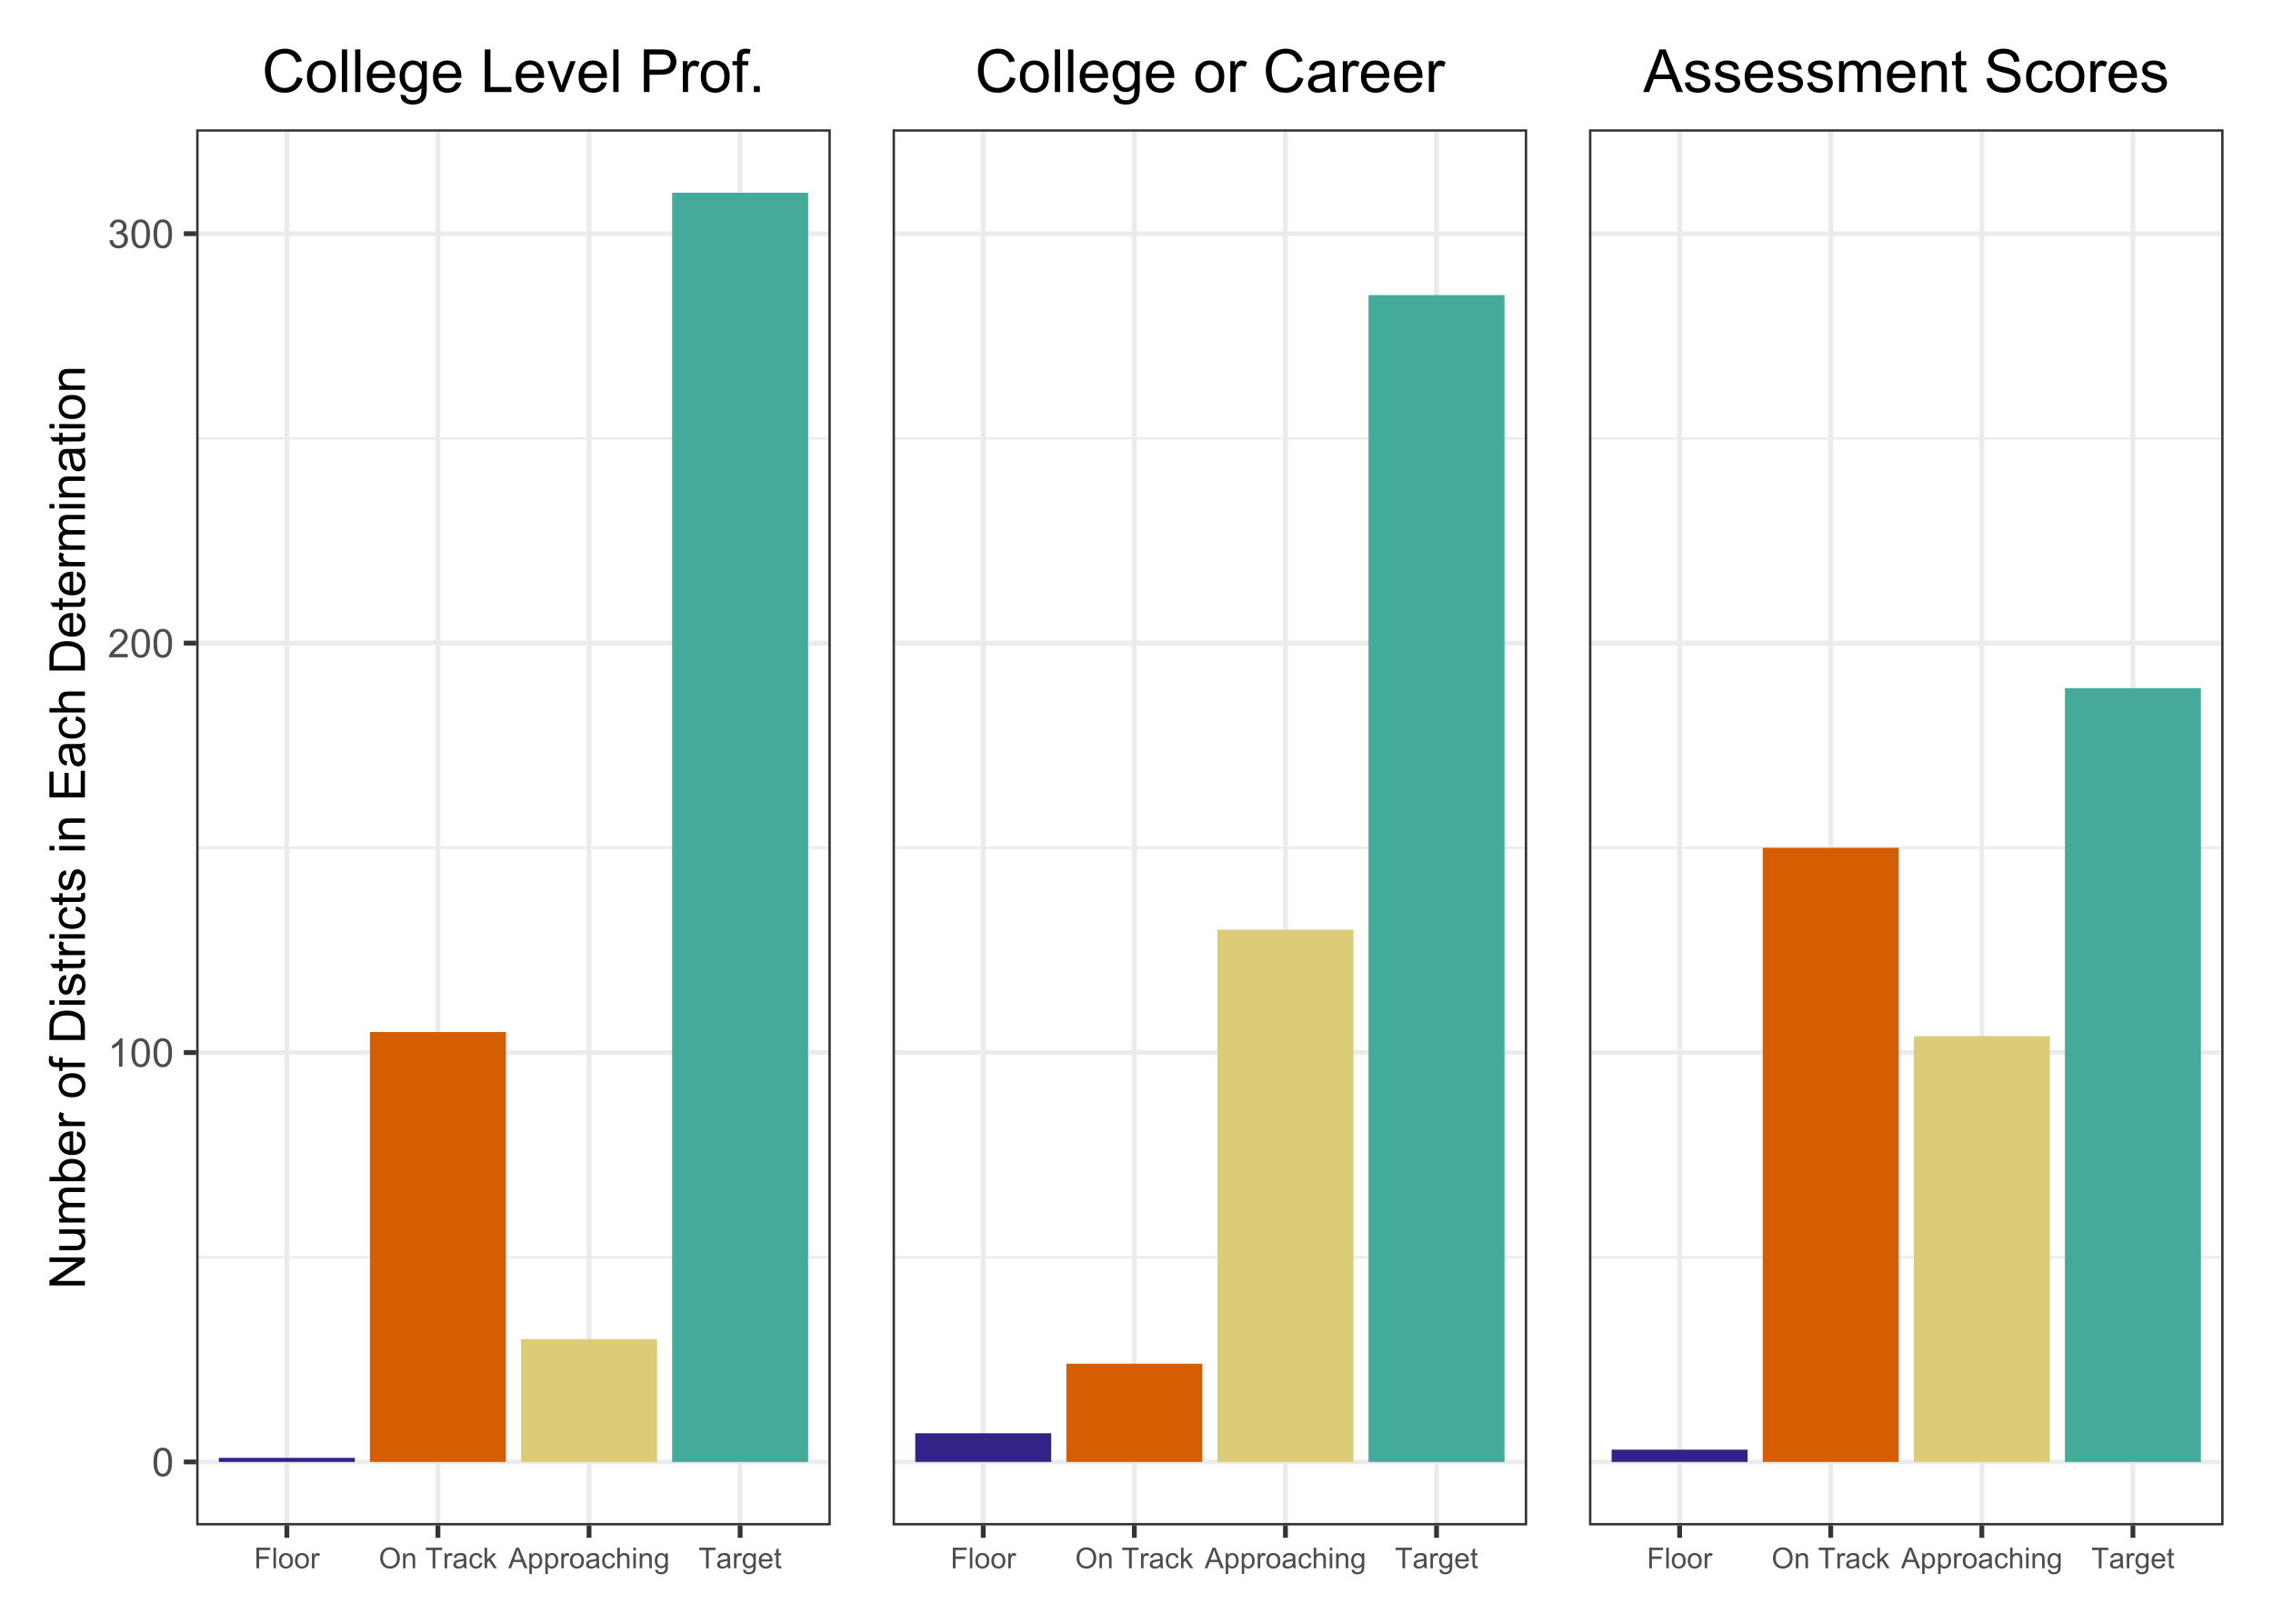 <?xml version="1.0" encoding="UTF-8"?>
<svg xmlns="http://www.w3.org/2000/svg" xmlns:xlink="http://www.w3.org/1999/xlink" width="504pt" height="360pt" viewBox="0 0 504 360" version="1.1">
<defs>
<g>
<symbol overflow="visible" id="glyph0-0">
<path style="stroke:none;" d="M 1.102 0 L 1.102 -5.5 L 5.5 -5.5 L 5.5 0 Z M 1.238 -0.137 L 5.363 -0.137 L 5.363 -5.363 L 1.238 -5.363 Z M 1.238 -0.137 "/>
</symbol>
<symbol overflow="visible" id="glyph0-1">
<path style="stroke:none;" d="M 0.367 -3.105 C 0.363 -3.848 0.438 -4.445 0.594 -4.902 C 0.742 -5.355 0.973 -5.707 1.277 -5.953 C 1.578 -6.199 1.957 -6.32 2.418 -6.324 C 2.754 -6.32 3.051 -6.254 3.309 -6.121 C 3.562 -5.984 3.773 -5.789 3.938 -5.531 C 4.102 -5.273 4.23 -4.961 4.328 -4.594 C 4.422 -4.227 4.469 -3.73 4.473 -3.105 C 4.469 -2.367 4.395 -1.77 4.242 -1.316 C 4.09 -0.859 3.863 -0.508 3.562 -0.262 C 3.258 -0.016 2.875 0.105 2.418 0.109 C 1.809 0.105 1.332 -0.109 0.988 -0.547 C 0.57 -1.066 0.363 -1.922 0.367 -3.105 Z M 1.16 -3.105 C 1.16 -2.07 1.281 -1.379 1.523 -1.039 C 1.766 -0.695 2.062 -0.527 2.418 -0.527 C 2.773 -0.527 3.074 -0.699 3.316 -1.043 C 3.559 -1.387 3.68 -2.074 3.68 -3.105 C 3.68 -4.145 3.559 -4.832 3.316 -5.172 C 3.074 -5.512 2.77 -5.684 2.41 -5.684 C 2.051 -5.684 1.77 -5.531 1.559 -5.234 C 1.293 -4.844 1.16 -4.137 1.16 -3.105 Z M 1.16 -3.105 "/>
</symbol>
<symbol overflow="visible" id="glyph0-2">
<path style="stroke:none;" d="M 3.277 0 L 2.504 0 L 2.504 -4.93 C 2.316 -4.75 2.074 -4.574 1.773 -4.395 C 1.469 -4.215 1.195 -4.082 0.957 -3.996 L 0.957 -4.742 C 1.387 -4.941 1.766 -5.188 2.09 -5.48 C 2.414 -5.77 2.645 -6.051 2.781 -6.324 L 3.277 -6.324 Z M 3.277 0 "/>
</symbol>
<symbol overflow="visible" id="glyph0-3">
<path style="stroke:none;" d="M 4.43 -0.742 L 4.43 0 L 0.266 0 C 0.258 -0.188 0.289 -0.367 0.355 -0.539 C 0.461 -0.82 0.629 -1.098 0.863 -1.375 C 1.094 -1.648 1.434 -1.965 1.879 -2.328 C 2.562 -2.887 3.023 -3.332 3.266 -3.664 C 3.5 -3.988 3.621 -4.301 3.625 -4.594 C 3.621 -4.898 3.512 -5.156 3.297 -5.367 C 3.074 -5.578 2.789 -5.684 2.441 -5.684 C 2.066 -5.684 1.77 -5.57 1.547 -5.348 C 1.32 -5.125 1.207 -4.816 1.207 -4.422 L 0.414 -4.504 C 0.465 -5.094 0.668 -5.543 1.027 -5.855 C 1.379 -6.164 1.855 -6.32 2.457 -6.324 C 3.059 -6.32 3.539 -6.152 3.891 -5.82 C 4.242 -5.484 4.418 -5.07 4.422 -4.578 C 4.418 -4.32 4.367 -4.074 4.266 -3.832 C 4.164 -3.59 3.992 -3.332 3.754 -3.062 C 3.512 -2.793 3.113 -2.426 2.562 -1.957 C 2.094 -1.566 1.797 -1.301 1.664 -1.16 C 1.531 -1.02 1.422 -0.879 1.34 -0.742 Z M 4.43 -0.742 "/>
</symbol>
<symbol overflow="visible" id="glyph0-4">
<path style="stroke:none;" d="M 0.371 -1.664 L 1.145 -1.766 C 1.23 -1.324 1.383 -1.008 1.598 -0.816 C 1.809 -0.621 2.066 -0.527 2.375 -0.527 C 2.734 -0.527 3.043 -0.652 3.297 -0.906 C 3.547 -1.156 3.672 -1.469 3.676 -1.844 C 3.672 -2.195 3.555 -2.488 3.324 -2.719 C 3.09 -2.949 2.797 -3.062 2.441 -3.066 C 2.293 -3.062 2.109 -3.035 1.895 -2.98 L 1.98 -3.66 C 2.031 -3.652 2.07 -3.648 2.105 -3.652 C 2.434 -3.648 2.73 -3.734 2.996 -3.91 C 3.254 -4.078 3.387 -4.344 3.391 -4.703 C 3.387 -4.984 3.289 -5.219 3.102 -5.406 C 2.906 -5.59 2.66 -5.684 2.359 -5.688 C 2.055 -5.684 1.805 -5.59 1.605 -5.402 C 1.402 -5.215 1.273 -4.93 1.219 -4.555 L 0.445 -4.691 C 0.539 -5.207 0.754 -5.609 1.09 -5.895 C 1.426 -6.18 1.844 -6.32 2.344 -6.324 C 2.688 -6.32 3.004 -6.246 3.293 -6.102 C 3.582 -5.953 3.801 -5.754 3.953 -5.5 C 4.105 -5.242 4.184 -4.973 4.184 -4.688 C 4.184 -4.414 4.109 -4.164 3.965 -3.945 C 3.816 -3.719 3.602 -3.543 3.316 -3.41 C 3.688 -3.324 3.977 -3.145 4.184 -2.875 C 4.391 -2.602 4.492 -2.262 4.496 -1.859 C 4.492 -1.305 4.293 -0.84 3.895 -0.461 C 3.492 -0.078 2.984 0.109 2.371 0.113 C 1.816 0.109 1.355 -0.051 0.992 -0.379 C 0.625 -0.707 0.418 -1.137 0.371 -1.664 Z M 0.371 -1.664 "/>
</symbol>
<symbol overflow="visible" id="glyph1-0">
<path style="stroke:none;" d="M 0.797 0 L 0.797 -3.988 L 3.988 -3.988 L 3.988 0 Z M 0.898 -0.102 L 3.887 -0.102 L 3.887 -3.887 L 0.898 -3.887 Z M 0.898 -0.102 "/>
</symbol>
<symbol overflow="visible" id="glyph1-1">
<path style="stroke:none;" d="M 0.523 0 L 0.523 -4.566 L 3.605 -4.566 L 3.605 -4.027 L 1.129 -4.027 L 1.129 -2.613 L 3.27 -2.613 L 3.27 -2.074 L 1.129 -2.074 L 1.129 0 Z M 0.523 0 "/>
</symbol>
<symbol overflow="visible" id="glyph1-2">
<path style="stroke:none;" d="M 0.406 0 L 0.406 -4.566 L 0.969 -4.566 L 0.969 0 Z M 0.406 0 "/>
</symbol>
<symbol overflow="visible" id="glyph1-3">
<path style="stroke:none;" d="M 0.211 -1.652 C 0.211 -2.266 0.379 -2.719 0.723 -3.016 C 1.004 -3.258 1.352 -3.379 1.762 -3.383 C 2.215 -3.379 2.586 -3.23 2.879 -2.934 C 3.164 -2.633 3.309 -2.223 3.312 -1.699 C 3.309 -1.273 3.246 -0.938 3.121 -0.695 C 2.992 -0.449 2.805 -0.262 2.562 -0.129 C 2.312 0.004 2.047 0.07 1.762 0.074 C 1.297 0.07 0.922 -0.074 0.641 -0.371 C 0.352 -0.664 0.211 -1.094 0.211 -1.652 Z M 0.789 -1.652 C 0.785 -1.23 0.879 -0.914 1.066 -0.703 C 1.25 -0.492 1.48 -0.387 1.762 -0.387 C 2.039 -0.387 2.27 -0.492 2.457 -0.703 C 2.637 -0.914 2.73 -1.234 2.734 -1.672 C 2.73 -2.078 2.637 -2.391 2.453 -2.602 C 2.266 -2.812 2.035 -2.918 1.762 -2.918 C 1.48 -2.918 1.25 -2.812 1.066 -2.602 C 0.879 -2.391 0.785 -2.074 0.789 -1.652 Z M 0.789 -1.652 "/>
</symbol>
<symbol overflow="visible" id="glyph1-4">
<path style="stroke:none;" d="M 0.414 0 L 0.414 -3.309 L 0.918 -3.309 L 0.918 -2.809 C 1.047 -3.039 1.164 -3.195 1.273 -3.27 C 1.379 -3.344 1.5 -3.379 1.637 -3.383 C 1.82 -3.379 2.012 -3.32 2.211 -3.203 L 2.02 -2.684 C 1.879 -2.762 1.742 -2.801 1.609 -2.805 C 1.48 -2.801 1.367 -2.762 1.273 -2.691 C 1.172 -2.613 1.105 -2.512 1.07 -2.387 C 1.004 -2.184 0.973 -1.965 0.977 -1.73 L 0.977 0 Z M 0.414 0 "/>
</symbol>
<symbol overflow="visible" id="glyph1-5">
<path style="stroke:none;" d="M 0.309 -2.223 C 0.305 -2.98 0.508 -3.574 0.918 -4.004 C 1.324 -4.43 1.852 -4.645 2.496 -4.648 C 2.918 -4.645 3.297 -4.543 3.637 -4.344 C 3.973 -4.141 4.23 -3.859 4.41 -3.5 C 4.586 -3.137 4.676 -2.73 4.676 -2.277 C 4.676 -1.812 4.582 -1.398 4.395 -1.031 C 4.207 -0.664 3.941 -0.387 3.598 -0.203 C 3.254 -0.016 2.883 0.074 2.492 0.078 C 2.059 0.074 1.676 -0.027 1.34 -0.234 C 1 -0.441 0.742 -0.723 0.57 -1.082 C 0.391 -1.438 0.305 -1.816 0.309 -2.223 Z M 0.93 -2.215 C 0.926 -1.664 1.074 -1.23 1.375 -0.914 C 1.668 -0.594 2.039 -0.434 2.488 -0.438 C 2.941 -0.434 3.316 -0.594 3.613 -0.918 C 3.906 -1.234 4.055 -1.688 4.055 -2.281 C 4.055 -2.648 3.988 -2.973 3.863 -3.254 C 3.734 -3.527 3.551 -3.742 3.312 -3.898 C 3.066 -4.047 2.797 -4.125 2.5 -4.129 C 2.066 -4.125 1.695 -3.977 1.391 -3.688 C 1.078 -3.391 0.926 -2.902 0.93 -2.215 Z M 0.93 -2.215 "/>
</symbol>
<symbol overflow="visible" id="glyph1-6">
<path style="stroke:none;" d="M 0.422 0 L 0.422 -3.309 L 0.926 -3.309 L 0.926 -2.84 C 1.168 -3.199 1.516 -3.379 1.977 -3.383 C 2.172 -3.379 2.355 -3.344 2.527 -3.273 C 2.691 -3.199 2.816 -3.105 2.902 -2.992 C 2.98 -2.875 3.039 -2.738 3.078 -2.578 C 3.094 -2.473 3.105 -2.289 3.109 -2.035 L 3.109 0 L 2.547 0 L 2.547 -2.012 C 2.543 -2.238 2.52 -2.41 2.48 -2.523 C 2.434 -2.637 2.359 -2.727 2.25 -2.797 C 2.141 -2.859 2.008 -2.895 1.859 -2.898 C 1.617 -2.895 1.41 -2.816 1.238 -2.668 C 1.062 -2.512 0.977 -2.227 0.98 -1.809 L 0.98 0 Z M 0.422 0 "/>
</symbol>
<symbol overflow="visible" id="glyph1-7">
<path style="stroke:none;" d=""/>
</symbol>
<symbol overflow="visible" id="glyph1-8">
<path style="stroke:none;" d="M 1.652 0 L 1.652 -4.027 L 0.148 -4.027 L 0.148 -4.566 L 3.77 -4.566 L 3.77 -4.027 L 2.258 -4.027 L 2.258 0 Z M 1.652 0 "/>
</symbol>
<symbol overflow="visible" id="glyph1-9">
<path style="stroke:none;" d="M 2.578 -0.406 C 2.371 -0.227 2.172 -0.105 1.98 -0.035 C 1.785 0.035 1.578 0.07 1.363 0.074 C 0.996 0.07 0.715 -0.016 0.523 -0.191 C 0.324 -0.367 0.227 -0.594 0.23 -0.871 C 0.227 -1.031 0.266 -1.18 0.34 -1.316 C 0.414 -1.445 0.508 -1.551 0.629 -1.637 C 0.746 -1.715 0.883 -1.777 1.035 -1.824 C 1.141 -1.848 1.305 -1.875 1.531 -1.906 C 1.98 -1.957 2.316 -2.023 2.531 -2.102 C 2.531 -2.176 2.531 -2.223 2.535 -2.246 C 2.531 -2.473 2.477 -2.637 2.375 -2.73 C 2.227 -2.855 2.016 -2.918 1.738 -2.918 C 1.473 -2.918 1.277 -2.871 1.152 -2.777 C 1.023 -2.684 0.93 -2.52 0.875 -2.289 L 0.328 -2.363 C 0.375 -2.594 0.457 -2.785 0.574 -2.93 C 0.688 -3.074 0.852 -3.184 1.066 -3.266 C 1.281 -3.34 1.531 -3.379 1.82 -3.383 C 2.098 -3.379 2.328 -3.348 2.508 -3.281 C 2.684 -3.215 2.812 -3.129 2.898 -3.031 C 2.98 -2.93 3.039 -2.805 3.07 -2.652 C 3.09 -2.555 3.098 -2.383 3.102 -2.133 L 3.102 -1.387 C 3.098 -0.863 3.109 -0.535 3.137 -0.398 C 3.156 -0.258 3.203 -0.125 3.277 0 L 2.691 0 C 2.629 -0.117 2.594 -0.25 2.578 -0.406 Z M 2.531 -1.66 C 2.328 -1.574 2.023 -1.504 1.617 -1.449 C 1.383 -1.41 1.219 -1.375 1.125 -1.336 C 1.031 -1.293 0.957 -1.23 0.906 -1.152 C 0.852 -1.07 0.824 -0.98 0.828 -0.887 C 0.824 -0.734 0.883 -0.609 0.996 -0.512 C 1.109 -0.41 1.273 -0.363 1.496 -0.363 C 1.707 -0.363 1.898 -0.41 2.07 -0.504 C 2.234 -0.598 2.359 -0.727 2.441 -0.895 C 2.5 -1.02 2.531 -1.207 2.531 -1.453 Z M 2.531 -1.66 "/>
</symbol>
<symbol overflow="visible" id="glyph1-10">
<path style="stroke:none;" d="M 2.578 -1.211 L 3.129 -1.141 C 3.066 -0.758 2.91 -0.461 2.668 -0.246 C 2.418 -0.035 2.113 0.07 1.754 0.074 C 1.297 0.07 0.934 -0.074 0.66 -0.367 C 0.383 -0.66 0.246 -1.086 0.25 -1.641 C 0.246 -1.996 0.305 -2.309 0.426 -2.578 C 0.543 -2.844 0.723 -3.043 0.969 -3.18 C 1.207 -3.312 1.473 -3.379 1.758 -3.383 C 2.117 -3.379 2.41 -3.289 2.637 -3.109 C 2.863 -2.926 3.008 -2.668 3.078 -2.336 L 2.531 -2.254 C 2.477 -2.473 2.383 -2.641 2.254 -2.754 C 2.121 -2.863 1.961 -2.918 1.777 -2.922 C 1.492 -2.918 1.266 -2.816 1.09 -2.617 C 0.91 -2.414 0.82 -2.094 0.824 -1.656 C 0.82 -1.211 0.906 -0.887 1.078 -0.688 C 1.25 -0.484 1.473 -0.387 1.746 -0.387 C 1.965 -0.387 2.148 -0.453 2.297 -0.59 C 2.445 -0.723 2.539 -0.93 2.578 -1.211 Z M 2.578 -1.211 "/>
</symbol>
<symbol overflow="visible" id="glyph1-11">
<path style="stroke:none;" d="M 0.422 0 L 0.422 -4.566 L 0.984 -4.566 L 0.984 -1.961 L 2.312 -3.309 L 3.039 -3.309 L 1.773 -2.082 L 3.164 0 L 2.473 0 L 1.379 -1.691 L 0.984 -1.312 L 0.984 0 Z M 0.422 0 "/>
</symbol>
<symbol overflow="visible" id="glyph1-12">
<path style="stroke:none;" d="M -0.008 0 L 1.746 -4.566 L 2.395 -4.566 L 4.266 0 L 3.578 0 L 3.043 -1.383 L 1.133 -1.383 L 0.633 0 Z M 1.309 -1.875 L 2.855 -1.875 L 2.379 -3.141 C 2.23 -3.523 2.121 -3.836 2.055 -4.086 C 1.996 -3.789 1.914 -3.5 1.809 -3.215 Z M 1.309 -1.875 "/>
</symbol>
<symbol overflow="visible" id="glyph1-13">
<path style="stroke:none;" d="M 0.422 1.27 L 0.422 -3.309 L 0.93 -3.309 L 0.93 -2.879 C 1.051 -3.043 1.188 -3.168 1.34 -3.254 C 1.488 -3.336 1.672 -3.379 1.891 -3.383 C 2.172 -3.379 2.422 -3.309 2.637 -3.164 C 2.852 -3.016 3.012 -2.809 3.125 -2.547 C 3.234 -2.281 3.293 -1.992 3.293 -1.68 C 3.293 -1.34 3.23 -1.035 3.109 -0.766 C 2.988 -0.492 2.812 -0.285 2.582 -0.141 C 2.348 0 2.105 0.07 1.852 0.074 C 1.664 0.07 1.496 0.035 1.348 -0.043 C 1.199 -0.117 1.074 -0.219 0.98 -0.344 L 0.98 1.27 Z M 0.93 -1.637 C 0.926 -1.207 1.012 -0.895 1.188 -0.691 C 1.355 -0.488 1.562 -0.387 1.812 -0.387 C 2.059 -0.387 2.273 -0.492 2.453 -0.703 C 2.629 -0.914 2.719 -1.238 2.719 -1.684 C 2.719 -2.102 2.629 -2.418 2.457 -2.629 C 2.281 -2.836 2.078 -2.941 1.84 -2.945 C 1.598 -2.941 1.383 -2.828 1.203 -2.609 C 1.016 -2.383 0.926 -2.059 0.93 -1.637 Z M 0.93 -1.637 "/>
</symbol>
<symbol overflow="visible" id="glyph1-14">
<path style="stroke:none;" d="M 0.422 0 L 0.422 -4.566 L 0.98 -4.566 L 0.98 -2.93 C 1.238 -3.23 1.57 -3.379 1.973 -3.383 C 2.215 -3.379 2.426 -3.332 2.609 -3.238 C 2.789 -3.141 2.922 -3.008 3 -2.836 C 3.078 -2.664 3.117 -2.418 3.117 -2.098 L 3.117 0 L 2.555 0 L 2.555 -2.098 C 2.555 -2.375 2.492 -2.578 2.371 -2.707 C 2.25 -2.832 2.078 -2.895 1.855 -2.898 C 1.688 -2.895 1.531 -2.852 1.387 -2.77 C 1.238 -2.68 1.133 -2.562 1.074 -2.418 C 1.008 -2.27 0.977 -2.066 0.98 -1.809 L 0.98 0 Z M 0.422 0 "/>
</symbol>
<symbol overflow="visible" id="glyph1-15">
<path style="stroke:none;" d="M 0.422 -3.922 L 0.422 -4.566 L 0.984 -4.566 L 0.984 -3.922 Z M 0.422 0 L 0.422 -3.309 L 0.984 -3.309 L 0.984 0 Z M 0.422 0 "/>
</symbol>
<symbol overflow="visible" id="glyph1-16">
<path style="stroke:none;" d="M 0.316 0.273 L 0.863 0.355 C 0.883 0.523 0.949 0.645 1.055 0.723 C 1.191 0.824 1.379 0.879 1.621 0.879 C 1.879 0.879 2.078 0.824 2.223 0.723 C 2.363 0.613 2.461 0.469 2.512 0.285 C 2.539 0.172 2.551 -0.066 2.551 -0.434 C 2.301 -0.145 1.996 0 1.637 0 C 1.176 0 0.824 -0.164 0.578 -0.492 C 0.328 -0.82 0.203 -1.211 0.207 -1.672 C 0.203 -1.984 0.262 -2.277 0.375 -2.543 C 0.488 -2.809 0.652 -3.016 0.871 -3.164 C 1.086 -3.309 1.34 -3.379 1.637 -3.383 C 2.023 -3.379 2.348 -3.223 2.605 -2.91 L 2.605 -3.309 L 3.121 -3.309 L 3.121 -0.449 C 3.117 0.066 3.066 0.43 2.965 0.645 C 2.859 0.859 2.691 1.027 2.465 1.156 C 2.234 1.277 1.953 1.34 1.625 1.344 C 1.227 1.34 0.91 1.25 0.668 1.074 C 0.426 0.895 0.309 0.629 0.316 0.273 Z M 0.781 -1.715 C 0.777 -1.277 0.863 -0.961 1.039 -0.762 C 1.211 -0.562 1.43 -0.461 1.688 -0.465 C 1.945 -0.461 2.16 -0.562 2.336 -0.762 C 2.508 -0.957 2.594 -1.266 2.598 -1.695 C 2.594 -2.094 2.504 -2.398 2.328 -2.609 C 2.145 -2.812 1.93 -2.918 1.68 -2.918 C 1.426 -2.918 1.215 -2.816 1.043 -2.613 C 0.867 -2.41 0.777 -2.109 0.781 -1.715 Z M 0.781 -1.715 "/>
</symbol>
<symbol overflow="visible" id="glyph1-17">
<path style="stroke:none;" d="M 2.684 -1.066 L 3.266 -0.992 C 3.172 -0.648 3.004 -0.387 2.758 -0.203 C 2.508 -0.02 2.191 0.07 1.809 0.074 C 1.324 0.07 0.941 -0.074 0.66 -0.371 C 0.375 -0.668 0.234 -1.086 0.234 -1.625 C 0.234 -2.18 0.375 -2.613 0.664 -2.922 C 0.945 -3.227 1.316 -3.379 1.777 -3.383 C 2.215 -3.379 2.578 -3.23 2.863 -2.93 C 3.141 -2.629 3.281 -2.203 3.285 -1.66 C 3.281 -1.621 3.281 -1.574 3.281 -1.512 L 0.812 -1.512 C 0.832 -1.145 0.934 -0.863 1.121 -0.676 C 1.301 -0.48 1.531 -0.387 1.812 -0.387 C 2.016 -0.387 2.191 -0.438 2.34 -0.547 C 2.48 -0.652 2.598 -0.828 2.684 -1.066 Z M 0.844 -1.973 L 2.691 -1.973 C 2.66 -2.25 2.59 -2.457 2.48 -2.598 C 2.297 -2.809 2.066 -2.918 1.785 -2.922 C 1.523 -2.918 1.305 -2.832 1.133 -2.664 C 0.953 -2.488 0.859 -2.258 0.844 -1.973 Z M 0.844 -1.973 "/>
</symbol>
<symbol overflow="visible" id="glyph1-18">
<path style="stroke:none;" d="M 1.645 -0.5 L 1.727 -0.008 C 1.566 0.027 1.426 0.039 1.301 0.043 C 1.098 0.039 0.938 0.012 0.828 -0.051 C 0.711 -0.113 0.633 -0.199 0.59 -0.305 C 0.543 -0.41 0.52 -0.629 0.523 -0.969 L 0.523 -2.871 L 0.113 -2.871 L 0.113 -3.309 L 0.523 -3.309 L 0.523 -4.129 L 1.082 -4.465 L 1.082 -3.309 L 1.645 -3.309 L 1.645 -2.871 L 1.082 -2.871 L 1.082 -0.938 C 1.078 -0.777 1.086 -0.672 1.109 -0.629 C 1.125 -0.582 1.16 -0.547 1.207 -0.52 C 1.25 -0.492 1.312 -0.48 1.398 -0.48 C 1.457 -0.48 1.539 -0.484 1.645 -0.5 Z M 1.645 -0.5 "/>
</symbol>
<symbol overflow="visible" id="glyph2-0">
<path style="stroke:none;" d="M 0 -1.375 L -6.875 -1.375 L -6.875 -6.875 L 0 -6.875 Z M -0.172 -1.547 L -0.172 -6.703 L -6.703 -6.703 L -6.703 -1.547 Z M -0.172 -1.547 "/>
</symbol>
<symbol overflow="visible" id="glyph2-1">
<path style="stroke:none;" d="M 0 -0.836 L -7.875 -0.84 L -7.875 -1.906 L -1.691 -6.043 L -7.875 -6.043 L -7.875 -7.043 L 0 -7.043 L 0 -5.973 L -6.188 -1.836 L 0 -1.836 Z M 0 -0.836 "/>
</symbol>
<symbol overflow="visible" id="glyph2-2">
<path style="stroke:none;" d="M 0 -4.465 L -0.836 -4.465 C -0.191 -4.02 0.129 -3.414 0.129 -2.652 C 0.129 -2.312 0.066 -2 -0.062 -1.711 C -0.191 -1.418 -0.355 -1.199 -0.551 -1.059 C -0.746 -0.914 -0.984 -0.816 -1.266 -0.762 C -1.453 -0.723 -1.754 -0.703 -2.172 -0.703 L -5.703 -0.703 L -5.703 -1.672 L -2.539 -1.672 C -2.031 -1.668 -1.691 -1.688 -1.52 -1.73 C -1.262 -1.785 -1.062 -1.914 -0.918 -2.113 C -0.773 -2.309 -0.703 -2.555 -0.703 -2.848 C -0.703 -3.137 -0.777 -3.406 -0.926 -3.66 C -1.074 -3.914 -1.273 -4.094 -1.531 -4.199 C -1.785 -4.305 -2.16 -4.359 -2.648 -4.359 L -5.703 -4.359 L -5.703 -5.328 L 0 -5.328 Z M 0 -4.465 "/>
</symbol>
<symbol overflow="visible" id="glyph2-3">
<path style="stroke:none;" d="M 0 -0.727 L -5.703 -0.727 L -5.703 -1.59 L -4.902 -1.59 C -5.18 -1.766 -5.406 -2.004 -5.578 -2.305 C -5.746 -2.598 -5.828 -2.938 -5.832 -3.32 C -5.828 -3.738 -5.742 -4.086 -5.566 -4.359 C -5.391 -4.629 -5.145 -4.816 -4.836 -4.93 C -5.496 -5.379 -5.828 -5.969 -5.832 -6.691 C -5.828 -7.254 -5.672 -7.688 -5.363 -7.996 C -5.047 -8.297 -4.566 -8.449 -3.914 -8.453 L 0 -8.453 L 0 -7.492 L -3.594 -7.492 C -3.977 -7.488 -4.254 -7.457 -4.426 -7.398 C -4.594 -7.332 -4.734 -7.219 -4.84 -7.059 C -4.941 -6.891 -4.992 -6.695 -4.996 -6.477 C -4.992 -6.07 -4.859 -5.738 -4.594 -5.477 C -4.328 -5.211 -3.898 -5.078 -3.312 -5.082 L 0 -5.082 L 0 -4.113 L -3.707 -4.113 C -4.133 -4.113 -4.453 -4.031 -4.672 -3.875 C -4.883 -3.715 -4.992 -3.461 -4.996 -3.105 C -4.992 -2.832 -4.922 -2.578 -4.781 -2.348 C -4.637 -2.117 -4.426 -1.949 -4.152 -1.848 C -3.875 -1.738 -3.477 -1.688 -2.961 -1.691 L 0 -1.691 Z M 0 -0.727 "/>
</symbol>
<symbol overflow="visible" id="glyph2-4">
<path style="stroke:none;" d="M 0 -1.617 L 0 -0.719 L -7.875 -0.719 L -7.875 -1.688 L -5.066 -1.688 C -5.574 -2.094 -5.828 -2.613 -5.832 -3.25 C -5.828 -3.598 -5.758 -3.93 -5.621 -4.246 C -5.477 -4.555 -5.277 -4.812 -5.023 -5.02 C -4.766 -5.219 -4.457 -5.379 -4.098 -5.496 C -3.73 -5.609 -3.344 -5.664 -2.938 -5.668 C -1.957 -5.664 -1.203 -5.422 -0.672 -4.941 C -0.137 -4.453 0.129 -3.875 0.129 -3.203 C 0.129 -2.527 -0.152 -2 -0.715 -1.617 Z M -2.895 -1.605 C -2.207 -1.605 -1.711 -1.699 -1.414 -1.887 C -0.91 -2.191 -0.66 -2.602 -0.664 -3.121 C -0.66 -3.539 -0.844 -3.902 -1.215 -4.215 C -1.578 -4.52 -2.125 -4.676 -2.855 -4.68 C -3.598 -4.676 -4.148 -4.527 -4.504 -4.234 C -4.859 -3.938 -5.039 -3.582 -5.039 -3.164 C -5.039 -2.742 -4.855 -2.375 -4.488 -2.066 C -4.121 -1.758 -3.59 -1.605 -2.895 -1.605 Z M -2.895 -1.605 "/>
</symbol>
<symbol overflow="visible" id="glyph2-5">
<path style="stroke:none;" d="M -1.836 -4.629 L -1.715 -5.629 C -1.125 -5.469 -0.672 -5.176 -0.352 -4.75 C -0.031 -4.324 0.129 -3.781 0.129 -3.121 C 0.129 -2.281 -0.125 -1.617 -0.641 -1.133 C -1.152 -0.641 -1.875 -0.398 -2.805 -0.402 C -3.762 -0.398 -4.504 -0.645 -5.035 -1.145 C -5.562 -1.637 -5.828 -2.277 -5.832 -3.066 C -5.828 -3.824 -5.57 -4.449 -5.051 -4.934 C -4.531 -5.418 -3.801 -5.66 -2.863 -5.66 C -2.805 -5.66 -2.719 -5.656 -2.605 -5.656 L -2.605 -1.402 C -1.977 -1.434 -1.496 -1.613 -1.164 -1.934 C -0.828 -2.25 -0.66 -2.645 -0.664 -3.125 C -0.66 -3.477 -0.754 -3.781 -0.941 -4.031 C -1.125 -4.281 -1.422 -4.48 -1.836 -4.629 Z M -3.398 -1.457 L -3.398 -4.641 C -3.879 -4.598 -4.238 -4.473 -4.48 -4.273 C -4.852 -3.961 -5.039 -3.562 -5.039 -3.078 C -5.039 -2.629 -4.891 -2.258 -4.594 -1.957 C -4.297 -1.652 -3.898 -1.484 -3.398 -1.457 Z M -3.398 -1.457 "/>
</symbol>
<symbol overflow="visible" id="glyph2-6">
<path style="stroke:none;" d="M 0 -0.715 L -5.703 -0.715 L -5.703 -1.586 L -4.84 -1.586 C -5.242 -1.805 -5.508 -2.008 -5.637 -2.199 C -5.766 -2.383 -5.828 -2.59 -5.832 -2.82 C -5.828 -3.141 -5.727 -3.473 -5.523 -3.812 L -4.625 -3.48 C -4.762 -3.242 -4.832 -3.004 -4.836 -2.773 C -4.832 -2.555 -4.77 -2.363 -4.645 -2.199 C -4.516 -2.027 -4.34 -1.91 -4.113 -1.844 C -3.77 -1.73 -3.391 -1.676 -2.984 -1.68 L 0 -1.68 Z M 0 -0.715 "/>
</symbol>
<symbol overflow="visible" id="glyph2-7">
<path style="stroke:none;" d=""/>
</symbol>
<symbol overflow="visible" id="glyph2-8">
<path style="stroke:none;" d="M -2.852 -0.367 C -3.906 -0.363 -4.688 -0.656 -5.199 -1.246 C -5.617 -1.734 -5.828 -2.332 -5.832 -3.039 C -5.828 -3.82 -5.574 -4.461 -5.062 -4.961 C -4.547 -5.457 -3.836 -5.707 -2.934 -5.711 C -2.195 -5.707 -1.617 -5.598 -1.199 -5.379 C -0.777 -5.156 -0.449 -4.832 -0.219 -4.414 C 0.016 -3.992 0.129 -3.535 0.129 -3.039 C 0.129 -2.238 -0.125 -1.594 -0.637 -1.105 C -1.148 -0.609 -1.887 -0.363 -2.852 -0.367 Z M -2.852 -1.359 C -2.121 -1.359 -1.574 -1.516 -1.211 -1.836 C -0.844 -2.152 -0.66 -2.555 -0.664 -3.039 C -0.66 -3.516 -0.844 -3.914 -1.211 -4.234 C -1.574 -4.551 -2.133 -4.711 -2.883 -4.715 C -3.586 -4.711 -4.117 -4.551 -4.484 -4.234 C -4.844 -3.91 -5.027 -3.512 -5.031 -3.039 C -5.027 -2.555 -4.848 -2.152 -4.488 -1.836 C -4.129 -1.516 -3.582 -1.359 -2.852 -1.359 Z M -2.852 -1.359 "/>
</symbol>
<symbol overflow="visible" id="glyph2-9">
<path style="stroke:none;" d="M 0 -0.957 L -4.953 -0.957 L -4.953 -0.102 L -5.703 -0.102 L -5.703 -0.957 L -6.312 -0.957 C -6.691 -0.953 -6.977 -0.988 -7.164 -1.059 C -7.41 -1.148 -7.613 -1.312 -7.773 -1.551 C -7.926 -1.781 -8.004 -2.109 -8.008 -2.535 C -8.004 -2.805 -7.973 -3.105 -7.91 -3.438 L -7.07 -3.293 C -7.102 -3.09 -7.117 -2.898 -7.121 -2.723 C -7.117 -2.426 -7.055 -2.219 -6.934 -2.098 C -6.805 -1.977 -6.57 -1.914 -6.23 -1.918 L -5.703 -1.918 L -5.703 -3.031 L -4.953 -3.031 L -4.953 -1.918 L 0 -1.918 Z M 0 -0.957 "/>
</symbol>
<symbol overflow="visible" id="glyph2-10">
<path style="stroke:none;" d="M 0 -0.848 L -7.875 -0.848 L -7.875 -3.562 C -7.875 -4.172 -7.836 -4.637 -7.762 -4.965 C -7.656 -5.41 -7.469 -5.797 -7.195 -6.117 C -6.844 -6.531 -6.395 -6.84 -5.852 -7.051 C -5.301 -7.254 -4.676 -7.359 -3.98 -7.359 C -3.379 -7.359 -2.848 -7.289 -2.387 -7.148 C -1.922 -7.008 -1.543 -6.828 -1.242 -6.609 C -0.938 -6.391 -0.699 -6.152 -0.527 -5.895 C -0.355 -5.633 -0.223 -5.316 -0.133 -4.953 C -0.043 -4.586 0 -4.168 0 -3.691 Z M -0.93 -1.891 L -0.93 -3.57 C -0.926 -4.086 -0.973 -4.496 -1.074 -4.793 C -1.168 -5.09 -1.305 -5.324 -1.48 -5.5 C -1.727 -5.746 -2.059 -5.938 -2.477 -6.078 C -2.895 -6.211 -3.402 -6.281 -3.996 -6.285 C -4.816 -6.281 -5.449 -6.145 -5.895 -5.879 C -6.336 -5.605 -6.633 -5.277 -6.785 -4.895 C -6.891 -4.609 -6.941 -4.16 -6.945 -3.547 L -6.945 -1.891 Z M -0.93 -1.891 "/>
</symbol>
<symbol overflow="visible" id="glyph2-11">
<path style="stroke:none;" d="M -6.762 -0.73 L -7.875 -0.73 L -7.875 -1.699 L -6.762 -1.699 Z M 0 -0.73 L -5.703 -0.73 L -5.703 -1.699 L 0 -1.695 Z M 0 -0.73 "/>
</symbol>
<symbol overflow="visible" id="glyph2-12">
<path style="stroke:none;" d="M -1.703 -0.34 L -1.852 -1.293 C -1.469 -1.344 -1.172 -1.492 -0.969 -1.742 C -0.762 -1.984 -0.66 -2.328 -0.664 -2.773 C -0.66 -3.211 -0.75 -3.539 -0.934 -3.758 C -1.113 -3.969 -1.328 -4.078 -1.574 -4.082 C -1.789 -4.078 -1.961 -3.984 -2.09 -3.797 C -2.172 -3.664 -2.281 -3.332 -2.418 -2.809 C -2.594 -2.098 -2.75 -1.609 -2.883 -1.336 C -3.012 -1.062 -3.191 -0.852 -3.422 -0.711 C -3.652 -0.566 -3.906 -0.496 -4.188 -0.5 C -4.441 -0.496 -4.676 -0.555 -4.895 -0.672 C -5.105 -0.785 -5.289 -0.945 -5.438 -1.148 C -5.547 -1.297 -5.637 -1.5 -5.715 -1.762 C -5.789 -2.02 -5.828 -2.301 -5.832 -2.602 C -5.828 -3.047 -5.766 -3.438 -5.637 -3.777 C -5.508 -4.113 -5.332 -4.363 -5.113 -4.527 C -4.891 -4.688 -4.598 -4.797 -4.234 -4.859 L -4.102 -3.914 C -4.395 -3.871 -4.621 -3.746 -4.789 -3.543 C -4.953 -3.336 -5.039 -3.043 -5.039 -2.668 C -5.039 -2.223 -4.965 -1.906 -4.816 -1.719 C -4.668 -1.523 -4.496 -1.43 -4.301 -1.434 C -4.176 -1.43 -4.062 -1.469 -3.965 -1.551 C -3.859 -1.629 -3.773 -1.754 -3.707 -1.922 C -3.668 -2.016 -3.586 -2.301 -3.461 -2.777 C -3.273 -3.461 -3.121 -3.938 -3.008 -4.207 C -2.891 -4.477 -2.723 -4.688 -2.5 -4.844 C -2.277 -4.996 -2.004 -5.074 -1.676 -5.074 C -1.352 -5.074 -1.047 -4.98 -0.766 -4.793 C -0.48 -4.605 -0.262 -4.332 -0.105 -3.98 C 0.051 -3.621 0.129 -3.223 0.129 -2.777 C 0.129 -2.035 -0.023 -1.469 -0.332 -1.082 C -0.641 -0.691 -1.098 -0.445 -1.703 -0.34 Z M -1.703 -0.34 "/>
</symbol>
<symbol overflow="visible" id="glyph2-13">
<path style="stroke:none;" d="M -0.863 -2.836 L -0.012 -2.977 C 0.043 -2.703 0.07 -2.457 0.074 -2.246 C 0.07 -1.891 0.02 -1.621 -0.09 -1.43 C -0.199 -1.234 -0.348 -1.098 -0.527 -1.02 C -0.707 -0.941 -1.086 -0.902 -1.672 -0.902 L -4.953 -0.902 L -4.953 -0.195 L -5.703 -0.195 L -5.703 -0.902 L -7.117 -0.902 L -7.695 -1.863 L -5.703 -1.863 L -5.703 -2.836 L -4.953 -2.836 L -4.953 -1.863 L -1.617 -1.863 C -1.34 -1.863 -1.16 -1.879 -1.082 -1.914 C -1 -1.945 -0.938 -2 -0.895 -2.078 C -0.848 -2.152 -0.824 -2.262 -0.828 -2.41 C -0.824 -2.516 -0.836 -2.66 -0.863 -2.836 Z M -0.863 -2.836 "/>
</symbol>
<symbol overflow="visible" id="glyph2-14">
<path style="stroke:none;" d="M -2.09 -4.445 L -1.965 -5.398 C -1.309 -5.289 -0.797 -5.023 -0.426 -4.598 C -0.055 -4.168 0.129 -3.645 0.129 -3.023 C 0.129 -2.242 -0.125 -1.613 -0.637 -1.141 C -1.145 -0.664 -1.875 -0.426 -2.832 -0.43 C -3.441 -0.426 -3.98 -0.527 -4.445 -0.734 C -4.906 -0.938 -5.254 -1.25 -5.484 -1.668 C -5.715 -2.082 -5.828 -2.535 -5.832 -3.031 C -5.828 -3.645 -5.672 -4.152 -5.363 -4.547 C -5.047 -4.941 -4.602 -5.191 -4.027 -5.305 L -3.883 -4.367 C -4.262 -4.273 -4.551 -4.117 -4.746 -3.891 C -4.941 -3.664 -5.039 -3.387 -5.039 -3.066 C -5.039 -2.574 -4.863 -2.18 -4.516 -1.879 C -4.164 -1.57 -3.613 -1.418 -2.859 -1.422 C -2.09 -1.418 -1.531 -1.566 -1.184 -1.863 C -0.836 -2.156 -0.66 -2.539 -0.664 -3.012 C -0.66 -3.391 -0.777 -3.707 -1.012 -3.961 C -1.242 -4.215 -1.602 -4.375 -2.09 -4.445 Z M -2.09 -4.445 "/>
</symbol>
<symbol overflow="visible" id="glyph2-15">
<path style="stroke:none;" d="M 0 -0.727 L -5.703 -0.727 L -5.703 -1.594 L -4.895 -1.594 C -5.516 -2.012 -5.828 -2.617 -5.832 -3.41 C -5.828 -3.754 -5.766 -4.066 -5.645 -4.355 C -5.52 -4.641 -5.359 -4.859 -5.16 -5.004 C -4.957 -5.145 -4.719 -5.242 -4.445 -5.305 C -4.266 -5.336 -3.953 -5.355 -3.508 -5.359 L 0 -5.359 L 0 -4.395 L -3.469 -4.395 C -3.863 -4.395 -4.156 -4.355 -4.352 -4.281 C -4.543 -4.203 -4.699 -4.07 -4.82 -3.879 C -4.934 -3.688 -4.992 -3.461 -4.996 -3.207 C -4.992 -2.793 -4.859 -2.438 -4.602 -2.141 C -4.336 -1.836 -3.844 -1.688 -3.117 -1.691 L 0 -1.691 Z M 0 -0.727 "/>
</symbol>
<symbol overflow="visible" id="glyph2-16">
<path style="stroke:none;" d="M 0 -0.871 L -7.875 -0.871 L -7.875 -6.562 L -6.945 -6.562 L -6.945 -1.914 L -4.531 -1.914 L -4.531 -6.27 L -3.609 -6.27 L -3.609 -1.914 L -0.93 -1.914 L -0.93 -6.746 L 0 -6.746 Z M 0 -0.871 "/>
</symbol>
<symbol overflow="visible" id="glyph2-17">
<path style="stroke:none;" d="M -0.703 -4.445 C -0.398 -4.086 -0.184 -3.742 -0.059 -3.414 C 0.066 -3.082 0.129 -2.727 0.129 -2.348 C 0.129 -1.719 -0.023 -1.238 -0.328 -0.902 C -0.633 -0.566 -1.023 -0.398 -1.504 -0.398 C -1.781 -0.398 -2.035 -0.461 -2.27 -0.586 C -2.496 -0.711 -2.684 -0.875 -2.824 -1.086 C -2.965 -1.289 -3.07 -1.523 -3.141 -1.785 C -3.191 -1.969 -3.238 -2.254 -3.289 -2.641 C -3.375 -3.418 -3.488 -3.992 -3.621 -4.367 C -3.754 -4.367 -3.836 -4.371 -3.871 -4.371 C -4.266 -4.371 -4.543 -4.277 -4.703 -4.098 C -4.918 -3.848 -5.027 -3.48 -5.031 -2.996 C -5.027 -2.539 -4.949 -2.203 -4.793 -1.988 C -4.633 -1.77 -4.352 -1.609 -3.949 -1.508 L -4.078 -0.562 C -4.48 -0.648 -4.805 -0.789 -5.055 -0.988 C -5.301 -1.184 -5.492 -1.469 -5.629 -1.844 C -5.762 -2.215 -5.828 -2.645 -5.832 -3.137 C -5.828 -3.621 -5.773 -4.02 -5.66 -4.324 C -5.543 -4.629 -5.398 -4.852 -5.227 -4.996 C -5.055 -5.137 -4.836 -5.238 -4.57 -5.297 C -4.406 -5.328 -4.109 -5.344 -3.68 -5.344 L -2.391 -5.344 C -1.492 -5.344 -0.922 -5.363 -0.684 -5.406 C -0.445 -5.445 -0.219 -5.527 0 -5.648 L 0 -4.641 C -0.199 -4.539 -0.434 -4.473 -0.703 -4.445 Z M -2.863 -4.367 C -2.719 -4.012 -2.598 -3.488 -2.496 -2.789 C -2.438 -2.391 -2.371 -2.109 -2.301 -1.945 C -2.227 -1.781 -2.121 -1.652 -1.988 -1.562 C -1.848 -1.473 -1.695 -1.43 -1.531 -1.43 C -1.27 -1.43 -1.055 -1.527 -0.887 -1.723 C -0.711 -1.918 -0.625 -2.203 -0.629 -2.578 C -0.625 -2.949 -0.707 -3.277 -0.871 -3.57 C -1.031 -3.859 -1.254 -4.074 -1.543 -4.211 C -1.754 -4.312 -2.078 -4.363 -2.508 -4.367 Z M -2.863 -4.367 "/>
</symbol>
<symbol overflow="visible" id="glyph2-18">
<path style="stroke:none;" d="M 0 -0.727 L -7.875 -0.727 L -7.875 -1.691 L -5.047 -1.691 C -5.566 -2.141 -5.828 -2.711 -5.832 -3.398 C -5.828 -3.82 -5.746 -4.188 -5.582 -4.5 C -5.414 -4.812 -5.184 -5.035 -4.891 -5.168 C -4.598 -5.301 -4.172 -5.367 -3.613 -5.371 L 0 -5.371 L 0 -4.406 L -3.613 -4.406 C -4.094 -4.406 -4.445 -4.301 -4.668 -4.09 C -4.887 -3.879 -4.996 -3.582 -5 -3.203 C -4.996 -2.914 -4.922 -2.645 -4.777 -2.395 C -4.625 -2.141 -4.426 -1.961 -4.172 -1.852 C -3.918 -1.742 -3.566 -1.688 -3.121 -1.691 L 0 -1.691 Z M 0 -0.727 "/>
</symbol>
<symbol overflow="visible" id="glyph3-0">
<path style="stroke:none;" d="M 1.648 0 L 1.648 -8.25 L 8.25 -8.25 L 8.25 0 Z M 1.855 -0.207 L 8.043 -0.207 L 8.043 -8.043 L 1.855 -8.043 Z M 1.855 -0.207 "/>
</symbol>
<symbol overflow="visible" id="glyph3-1">
<path style="stroke:none;" d="M 7.762 -3.312 L 9.012 -2.996 C 8.746 -1.965 8.273 -1.184 7.594 -0.648 C 6.914 -0.109 6.082 0.156 5.098 0.16 C 4.078 0.156 3.25 -0.047 2.613 -0.461 C 1.973 -0.871 1.484 -1.473 1.156 -2.262 C 0.82 -3.047 0.656 -3.891 0.656 -4.797 C 0.656 -5.777 0.844 -6.633 1.219 -7.367 C 1.594 -8.098 2.129 -8.656 2.824 -9.039 C 3.52 -9.418 4.281 -9.609 5.117 -9.609 C 6.059 -9.609 6.855 -9.367 7.5 -8.887 C 8.145 -8.406 8.594 -7.73 8.848 -6.859 L 7.617 -6.566 C 7.398 -7.25 7.078 -7.75 6.664 -8.066 C 6.242 -8.379 5.719 -8.535 5.094 -8.539 C 4.363 -8.535 3.758 -8.363 3.27 -8.016 C 2.781 -7.668 2.438 -7.199 2.242 -6.613 C 2.043 -6.023 1.945 -5.418 1.945 -4.801 C 1.945 -3.996 2.062 -3.297 2.297 -2.695 C 2.531 -2.094 2.895 -1.645 3.391 -1.352 C 3.883 -1.055 4.418 -0.906 4.996 -0.91 C 5.695 -0.906 6.289 -1.109 6.773 -1.516 C 7.258 -1.918 7.586 -2.516 7.762 -3.312 Z M 7.762 -3.312 "/>
</symbol>
<symbol overflow="visible" id="glyph3-2">
<path style="stroke:none;" d="M 0.438 -3.422 C 0.434 -4.688 0.785 -5.625 1.496 -6.238 C 2.082 -6.742 2.801 -6.996 3.648 -7 C 4.586 -6.996 5.355 -6.688 5.953 -6.074 C 6.551 -5.453 6.848 -4.602 6.852 -3.52 C 6.848 -2.637 6.715 -1.945 6.453 -1.441 C 6.188 -0.934 5.805 -0.539 5.301 -0.262 C 4.793 0.016 4.242 0.152 3.648 0.156 C 2.688 0.152 1.914 -0.152 1.324 -0.766 C 0.73 -1.379 0.434 -2.266 0.438 -3.422 Z M 1.629 -3.422 C 1.629 -2.547 1.82 -1.891 2.203 -1.453 C 2.586 -1.016 3.066 -0.797 3.648 -0.801 C 4.223 -0.797 4.703 -1.016 5.086 -1.457 C 5.469 -1.891 5.66 -2.559 5.66 -3.461 C 5.66 -4.305 5.465 -4.945 5.082 -5.383 C 4.691 -5.816 4.215 -6.035 3.648 -6.039 C 3.066 -6.035 2.586 -5.816 2.203 -5.387 C 1.82 -4.949 1.629 -4.297 1.629 -3.422 Z M 1.629 -3.422 "/>
</symbol>
<symbol overflow="visible" id="glyph3-3">
<path style="stroke:none;" d="M 0.844 0 L 0.844 -9.449 L 2.004 -9.449 L 2.004 0 Z M 0.844 0 "/>
</symbol>
<symbol overflow="visible" id="glyph3-4">
<path style="stroke:none;" d="M 5.555 -2.203 L 6.754 -2.055 C 6.562 -1.352 6.211 -0.809 5.703 -0.422 C 5.188 -0.039 4.535 0.152 3.746 0.156 C 2.738 0.152 1.945 -0.152 1.363 -0.77 C 0.773 -1.383 0.48 -2.25 0.484 -3.363 C 0.48 -4.516 0.777 -5.41 1.371 -6.047 C 1.965 -6.68 2.734 -6.996 3.68 -7 C 4.594 -6.996 5.34 -6.684 5.922 -6.062 C 6.5 -5.438 6.789 -4.562 6.793 -3.434 C 6.789 -3.363 6.789 -3.258 6.785 -3.125 L 1.684 -3.125 C 1.723 -2.371 1.938 -1.797 2.32 -1.398 C 2.703 -0.996 3.18 -0.797 3.75 -0.801 C 4.176 -0.797 4.539 -0.906 4.84 -1.133 C 5.141 -1.352 5.379 -1.711 5.555 -2.203 Z M 1.746 -4.078 L 5.57 -4.078 C 5.516 -4.656 5.367 -5.086 5.129 -5.375 C 4.758 -5.82 4.281 -6.047 3.691 -6.047 C 3.16 -6.047 2.711 -5.867 2.348 -5.512 C 1.984 -5.152 1.785 -4.676 1.746 -4.078 Z M 1.746 -4.078 "/>
</symbol>
<symbol overflow="visible" id="glyph3-5">
<path style="stroke:none;" d="M 0.656 0.566 L 1.785 0.734 C 1.828 1.078 1.961 1.332 2.18 1.496 C 2.465 1.707 2.855 1.816 3.359 1.816 C 3.891 1.816 4.305 1.707 4.602 1.492 C 4.891 1.277 5.09 0.977 5.195 0.594 C 5.254 0.352 5.281 -0.141 5.277 -0.895 C 4.77 -0.297 4.137 0 3.383 0 C 2.438 0 1.711 -0.336 1.199 -1.016 C 0.68 -1.691 0.422 -2.508 0.426 -3.461 C 0.422 -4.113 0.539 -4.715 0.777 -5.27 C 1.012 -5.816 1.355 -6.242 1.805 -6.547 C 2.254 -6.844 2.781 -6.996 3.391 -7 C 4.195 -6.996 4.859 -6.668 5.387 -6.02 L 5.387 -6.844 L 6.457 -6.844 L 6.457 -0.93 C 6.457 0.137 6.348 0.891 6.133 1.336 C 5.914 1.781 5.57 2.133 5.102 2.391 C 4.629 2.648 4.051 2.777 3.363 2.777 C 2.547 2.777 1.887 2.594 1.387 2.227 C 0.883 1.859 0.641 1.305 0.656 0.566 Z M 1.617 -3.547 C 1.617 -2.645 1.793 -1.988 2.152 -1.578 C 2.504 -1.164 2.953 -0.961 3.492 -0.961 C 4.023 -0.961 4.469 -1.164 4.832 -1.574 C 5.191 -1.984 5.371 -2.629 5.375 -3.508 C 5.371 -4.34 5.188 -4.969 4.816 -5.398 C 4.445 -5.82 3.996 -6.035 3.473 -6.039 C 2.953 -6.035 2.516 -5.824 2.156 -5.41 C 1.797 -4.988 1.617 -4.367 1.617 -3.547 Z M 1.617 -3.547 "/>
</symbol>
<symbol overflow="visible" id="glyph3-6">
<path style="stroke:none;" d=""/>
</symbol>
<symbol overflow="visible" id="glyph3-7">
<path style="stroke:none;" d="M 0.969 0 L 0.969 -9.449 L 2.219 -9.449 L 2.219 -1.113 L 6.871 -1.113 L 6.871 0 Z M 0.969 0 "/>
</symbol>
<symbol overflow="visible" id="glyph3-8">
<path style="stroke:none;" d="M 2.773 0 L 0.168 -6.844 L 1.391 -6.844 L 2.863 -2.746 C 3.02 -2.301 3.164 -1.84 3.301 -1.367 C 3.398 -1.723 3.543 -2.156 3.73 -2.668 L 5.254 -6.844 L 6.445 -6.844 L 3.855 0 Z M 2.773 0 "/>
</symbol>
<symbol overflow="visible" id="glyph3-9">
<path style="stroke:none;" d="M 1.02 0 L 1.02 -9.449 L 4.582 -9.449 C 5.207 -9.445 5.684 -9.414 6.02 -9.359 C 6.48 -9.277 6.871 -9.129 7.184 -8.914 C 7.496 -8.695 7.746 -8.395 7.941 -8.004 C 8.129 -7.613 8.227 -7.184 8.23 -6.715 C 8.227 -5.91 7.969 -5.23 7.461 -4.676 C 6.945 -4.117 6.023 -3.836 4.691 -3.84 L 2.27 -3.84 L 2.27 0 Z M 2.27 -4.957 L 4.711 -4.957 C 5.516 -4.957 6.086 -5.105 6.43 -5.406 C 6.766 -5.707 6.938 -6.129 6.941 -6.676 C 6.938 -7.066 6.836 -7.406 6.641 -7.691 C 6.438 -7.969 6.176 -8.156 5.852 -8.25 C 5.637 -8.305 5.25 -8.332 4.688 -8.332 L 2.27 -8.332 Z M 2.27 -4.957 "/>
</symbol>
<symbol overflow="visible" id="glyph3-10">
<path style="stroke:none;" d="M 0.855 0 L 0.855 -6.844 L 1.902 -6.844 L 1.902 -5.809 C 2.164 -6.289 2.41 -6.609 2.637 -6.766 C 2.863 -6.918 3.109 -6.996 3.383 -7 C 3.77 -6.996 4.168 -6.871 4.578 -6.625 L 4.176 -5.551 C 3.891 -5.715 3.605 -5.801 3.324 -5.801 C 3.066 -5.801 2.84 -5.723 2.641 -5.57 C 2.438 -5.418 2.293 -5.207 2.211 -4.938 C 2.078 -4.523 2.016 -4.07 2.016 -3.582 L 2.016 0 Z M 0.855 0 "/>
</symbol>
<symbol overflow="visible" id="glyph3-11">
<path style="stroke:none;" d="M 1.148 0 L 1.148 -5.941 L 0.121 -5.941 L 0.121 -6.844 L 1.148 -6.844 L 1.148 -7.574 C 1.148 -8.031 1.188 -8.371 1.27 -8.598 C 1.379 -8.895 1.574 -9.141 1.859 -9.328 C 2.137 -9.516 2.531 -9.609 3.043 -9.609 C 3.363 -9.609 3.727 -9.57 4.125 -9.492 L 3.949 -8.48 C 3.707 -8.52 3.48 -8.543 3.27 -8.547 C 2.914 -8.543 2.664 -8.469 2.52 -8.32 C 2.371 -8.168 2.297 -7.887 2.301 -7.477 L 2.301 -6.844 L 3.637 -6.844 L 3.637 -5.941 L 2.301 -5.941 L 2.301 0 Z M 1.148 0 "/>
</symbol>
<symbol overflow="visible" id="glyph3-12">
<path style="stroke:none;" d="M 1.199 0 L 1.199 -1.32 L 2.52 -1.32 L 2.52 0 Z M 1.199 0 "/>
</symbol>
<symbol overflow="visible" id="glyph3-13">
<path style="stroke:none;" d="M 5.336 -0.844 C 4.902 -0.477 4.488 -0.219 4.094 -0.07 C 3.695 0.078 3.27 0.152 2.816 0.156 C 2.062 0.152 1.484 -0.027 1.082 -0.395 C 0.676 -0.762 0.473 -1.234 0.477 -1.805 C 0.473 -2.141 0.551 -2.445 0.703 -2.723 C 0.855 -3 1.055 -3.223 1.305 -3.391 C 1.551 -3.555 1.828 -3.68 2.141 -3.77 C 2.363 -3.824 2.707 -3.883 3.172 -3.945 C 4.105 -4.055 4.797 -4.188 5.238 -4.344 C 5.242 -4.5 5.242 -4.602 5.246 -4.648 C 5.242 -5.117 5.133 -5.449 4.918 -5.645 C 4.617 -5.902 4.18 -6.035 3.598 -6.039 C 3.051 -6.035 2.645 -5.938 2.387 -5.75 C 2.125 -5.555 1.934 -5.219 1.812 -4.738 L 0.676 -4.891 C 0.777 -5.375 0.949 -5.766 1.184 -6.066 C 1.418 -6.363 1.758 -6.594 2.211 -6.758 C 2.656 -6.914 3.176 -6.996 3.766 -7 C 4.348 -6.996 4.82 -6.926 5.188 -6.793 C 5.547 -6.652 5.816 -6.48 5.992 -6.273 C 6.16 -6.062 6.281 -5.801 6.355 -5.484 C 6.391 -5.285 6.41 -4.926 6.414 -4.414 L 6.414 -2.867 C 6.41 -1.785 6.434 -1.105 6.488 -0.82 C 6.535 -0.535 6.633 -0.262 6.781 0 L 5.57 0 C 5.445 -0.238 5.367 -0.52 5.336 -0.844 Z M 5.238 -3.434 C 4.816 -3.262 4.184 -3.113 3.344 -2.996 C 2.863 -2.926 2.527 -2.852 2.332 -2.766 C 2.133 -2.68 1.98 -2.551 1.875 -2.387 C 1.766 -2.219 1.711 -2.035 1.715 -1.836 C 1.711 -1.523 1.828 -1.266 2.066 -1.062 C 2.297 -0.852 2.641 -0.75 3.094 -0.754 C 3.539 -0.75 3.934 -0.848 4.285 -1.047 C 4.629 -1.238 4.887 -1.508 5.055 -1.852 C 5.176 -2.109 5.238 -2.496 5.238 -3.012 Z M 5.238 -3.434 "/>
</symbol>
<symbol overflow="visible" id="glyph3-14">
<path style="stroke:none;" d="M -0.02 0 L 3.609 -9.449 L 4.957 -9.449 L 8.824 0 L 7.398 0 L 6.297 -2.863 L 2.348 -2.863 L 1.309 0 Z M 2.707 -3.879 L 5.91 -3.879 L 4.926 -6.496 C 4.621 -7.289 4.398 -7.941 4.254 -8.457 C 4.133 -7.848 3.961 -7.246 3.746 -6.652 Z M 2.707 -3.879 "/>
</symbol>
<symbol overflow="visible" id="glyph3-15">
<path style="stroke:none;" d="M 0.406 -2.043 L 1.555 -2.223 C 1.613 -1.762 1.793 -1.41 2.09 -1.168 C 2.383 -0.918 2.793 -0.797 3.324 -0.801 C 3.855 -0.797 4.254 -0.906 4.512 -1.125 C 4.77 -1.34 4.898 -1.594 4.898 -1.887 C 4.898 -2.148 4.785 -2.355 4.559 -2.508 C 4.398 -2.609 4 -2.738 3.371 -2.898 C 2.516 -3.113 1.926 -3.301 1.602 -3.457 C 1.27 -3.613 1.02 -3.828 0.852 -4.105 C 0.68 -4.383 0.598 -4.691 0.598 -5.027 C 0.598 -5.332 0.668 -5.613 0.809 -5.875 C 0.949 -6.133 1.137 -6.348 1.379 -6.523 C 1.555 -6.652 1.801 -6.766 2.117 -6.859 C 2.426 -6.949 2.762 -6.996 3.121 -7 C 3.656 -6.996 4.129 -6.918 4.535 -6.766 C 4.941 -6.609 5.238 -6.398 5.434 -6.137 C 5.621 -5.871 5.754 -5.52 5.832 -5.078 L 4.699 -4.926 C 4.645 -5.273 4.492 -5.547 4.25 -5.75 C 4 -5.945 3.652 -6.047 3.203 -6.047 C 2.668 -6.047 2.289 -5.957 2.062 -5.781 C 1.836 -5.602 1.723 -5.395 1.723 -5.164 C 1.723 -5.008 1.77 -4.875 1.863 -4.758 C 1.957 -4.633 2.105 -4.527 2.309 -4.445 C 2.422 -4.402 2.762 -4.305 3.332 -4.152 C 4.148 -3.93 4.719 -3.75 5.047 -3.609 C 5.367 -3.469 5.625 -3.266 5.812 -3.004 C 5.996 -2.734 6.086 -2.402 6.09 -2.012 C 6.086 -1.621 5.973 -1.258 5.75 -0.918 C 5.523 -0.574 5.199 -0.309 4.773 -0.125 C 4.348 0.062 3.867 0.152 3.332 0.156 C 2.441 0.152 1.762 -0.031 1.297 -0.398 C 0.828 -0.766 0.531 -1.312 0.406 -2.043 Z M 0.406 -2.043 "/>
</symbol>
<symbol overflow="visible" id="glyph3-16">
<path style="stroke:none;" d="M 0.871 0 L 0.871 -6.844 L 1.906 -6.844 L 1.906 -5.883 C 2.117 -6.219 2.406 -6.488 2.766 -6.691 C 3.121 -6.895 3.527 -6.996 3.984 -7 C 4.488 -6.996 4.902 -6.891 5.23 -6.684 C 5.555 -6.469 5.785 -6.176 5.918 -5.801 C 6.457 -6.598 7.16 -6.996 8.031 -7 C 8.707 -6.996 9.23 -6.809 9.598 -6.434 C 9.961 -6.059 10.141 -5.48 10.145 -4.699 L 10.145 0 L 8.992 0 L 8.992 -4.312 C 8.988 -4.773 8.949 -5.105 8.879 -5.312 C 8.801 -5.516 8.664 -5.68 8.469 -5.805 C 8.266 -5.926 8.035 -5.988 7.773 -5.992 C 7.289 -5.988 6.891 -5.828 6.574 -5.512 C 6.254 -5.191 6.094 -4.68 6.098 -3.977 L 6.098 0 L 4.938 0 L 4.938 -4.445 C 4.934 -4.957 4.84 -5.344 4.652 -5.605 C 4.465 -5.859 4.156 -5.988 3.727 -5.992 C 3.398 -5.988 3.094 -5.902 2.816 -5.734 C 2.539 -5.559 2.34 -5.309 2.215 -4.98 C 2.09 -4.648 2.027 -4.172 2.031 -3.551 L 2.031 0 Z M 0.871 0 "/>
</symbol>
<symbol overflow="visible" id="glyph3-17">
<path style="stroke:none;" d="M 0.871 0 L 0.871 -6.844 L 1.914 -6.844 L 1.914 -5.871 C 2.414 -6.621 3.141 -6.996 4.094 -7 C 4.504 -6.996 4.883 -6.922 5.23 -6.777 C 5.574 -6.625 5.832 -6.43 6.008 -6.191 C 6.176 -5.949 6.297 -5.664 6.367 -5.336 C 6.41 -5.121 6.434 -4.746 6.434 -4.207 L 6.434 0 L 5.273 0 L 5.273 -4.164 C 5.273 -4.633 5.227 -4.984 5.137 -5.223 C 5.043 -5.453 4.883 -5.641 4.656 -5.781 C 4.426 -5.918 4.156 -5.988 3.848 -5.992 C 3.352 -5.988 2.926 -5.832 2.566 -5.523 C 2.207 -5.207 2.027 -4.613 2.031 -3.738 L 2.031 0 Z M 0.871 0 "/>
</symbol>
<symbol overflow="visible" id="glyph3-18">
<path style="stroke:none;" d="M 3.402 -1.039 L 3.57 -0.012 C 3.242 0.055 2.953 0.086 2.695 0.09 C 2.273 0.086 1.945 0.023 1.715 -0.109 C 1.48 -0.238 1.316 -0.414 1.223 -0.633 C 1.125 -0.852 1.078 -1.309 1.082 -2.004 L 1.082 -5.941 L 0.23 -5.941 L 0.23 -6.844 L 1.082 -6.844 L 1.082 -8.539 L 2.238 -9.234 L 2.238 -6.844 L 3.402 -6.844 L 3.402 -5.941 L 2.238 -5.941 L 2.238 -1.941 C 2.238 -1.605 2.258 -1.395 2.297 -1.301 C 2.336 -1.207 2.402 -1.129 2.496 -1.074 C 2.59 -1.016 2.723 -0.988 2.895 -0.992 C 3.02 -0.988 3.188 -1.004 3.402 -1.039 Z M 3.402 -1.039 "/>
</symbol>
<symbol overflow="visible" id="glyph3-19">
<path style="stroke:none;" d="M 0.594 -3.035 L 1.773 -3.141 C 1.824 -2.664 1.953 -2.273 2.16 -1.973 C 2.363 -1.668 2.68 -1.422 3.113 -1.238 C 3.539 -1.051 4.023 -0.961 4.562 -0.961 C 5.035 -0.961 5.457 -1.031 5.824 -1.172 C 6.191 -1.312 6.461 -1.504 6.641 -1.754 C 6.816 -1.996 6.906 -2.27 6.91 -2.566 C 6.906 -2.863 6.82 -3.121 6.652 -3.34 C 6.477 -3.559 6.195 -3.742 5.801 -3.898 C 5.547 -3.992 4.984 -4.148 4.117 -4.359 C 3.246 -4.566 2.637 -4.762 2.293 -4.949 C 1.84 -5.184 1.504 -5.477 1.285 -5.828 C 1.059 -6.176 0.949 -6.57 0.953 -7.008 C 0.949 -7.484 1.086 -7.93 1.359 -8.344 C 1.629 -8.758 2.023 -9.07 2.543 -9.285 C 3.062 -9.5 3.641 -9.609 4.281 -9.609 C 4.98 -9.609 5.598 -9.496 6.133 -9.27 C 6.664 -9.043 7.074 -8.711 7.363 -8.273 C 7.648 -7.836 7.805 -7.34 7.832 -6.785 L 6.633 -6.695 C 6.566 -7.293 6.348 -7.746 5.977 -8.051 C 5.605 -8.355 5.055 -8.508 4.332 -8.508 C 3.57 -8.508 3.02 -8.367 2.676 -8.09 C 2.328 -7.812 2.156 -7.48 2.16 -7.09 C 2.156 -6.75 2.277 -6.469 2.527 -6.25 C 2.762 -6.027 3.391 -5.805 4.41 -5.578 C 5.426 -5.348 6.125 -5.145 6.504 -4.977 C 7.051 -4.719 7.453 -4.398 7.719 -4.012 C 7.977 -3.621 8.109 -3.172 8.113 -2.668 C 8.109 -2.16 7.965 -1.688 7.68 -1.246 C 7.391 -0.797 6.977 -0.449 6.441 -0.207 C 5.898 0.039 5.293 0.156 4.621 0.16 C 3.766 0.156 3.051 0.035 2.473 -0.211 C 1.895 -0.461 1.438 -0.836 1.109 -1.336 C 0.777 -1.836 0.605 -2.402 0.594 -3.035 Z M 0.594 -3.035 "/>
</symbol>
<symbol overflow="visible" id="glyph3-20">
<path style="stroke:none;" d="M 5.336 -2.508 L 6.477 -2.359 C 6.348 -1.57 6.031 -0.953 5.52 -0.512 C 5.004 -0.066 4.371 0.152 3.629 0.156 C 2.688 0.152 1.934 -0.152 1.367 -0.762 C 0.797 -1.375 0.516 -2.254 0.516 -3.398 C 0.516 -4.133 0.637 -4.777 0.883 -5.336 C 1.125 -5.887 1.496 -6.301 2 -6.582 C 2.5 -6.855 3.047 -6.996 3.637 -7 C 4.375 -6.996 4.98 -6.809 5.457 -6.434 C 5.926 -6.059 6.23 -5.523 6.367 -4.836 L 5.238 -4.66 C 5.129 -5.117 4.938 -5.465 4.668 -5.699 C 4.395 -5.93 4.066 -6.047 3.68 -6.047 C 3.094 -6.047 2.617 -5.836 2.254 -5.418 C 1.887 -4.996 1.703 -4.332 1.707 -3.43 C 1.703 -2.508 1.879 -1.84 2.234 -1.426 C 2.586 -1.004 3.047 -0.797 3.617 -0.801 C 4.07 -0.797 4.453 -0.938 4.758 -1.219 C 5.062 -1.496 5.254 -1.926 5.336 -2.508 Z M 5.336 -2.508 "/>
</symbol>
</g>
<clipPath id="clip1">
  <path d="M 5.48 5.48 L 189.695 5.48 L 189.695 354.523 L 5.48 354.523 Z M 5.48 5.48 "/>
</clipPath>
<clipPath id="clip2">
  <path d="M 43.5 28.664 L 184.215 28.664 L 184.215 338.199 L 43.5 338.199 Z M 43.5 28.664 "/>
</clipPath>
<clipPath id="clip3">
  <path d="M 43.5 278 L 184.215 278 L 184.215 280 L 43.5 280 Z M 43.5 278 "/>
</clipPath>
<clipPath id="clip4">
  <path d="M 43.5 187 L 184.215 187 L 184.215 189 L 43.5 189 Z M 43.5 187 "/>
</clipPath>
<clipPath id="clip5">
  <path d="M 43.5 96 L 184.215 96 L 184.215 98 L 43.5 98 Z M 43.5 96 "/>
</clipPath>
<clipPath id="clip6">
  <path d="M 43.5 323 L 184.215 323 L 184.215 325 L 43.5 325 Z M 43.5 323 "/>
</clipPath>
<clipPath id="clip7">
  <path d="M 43.5 232 L 184.215 232 L 184.215 234 L 43.5 234 Z M 43.5 232 "/>
</clipPath>
<clipPath id="clip8">
  <path d="M 43.5 142 L 184.215 142 L 184.215 144 L 43.5 144 Z M 43.5 142 "/>
</clipPath>
<clipPath id="clip9">
  <path d="M 43.5 51 L 184.215 51 L 184.215 53 L 43.5 53 Z M 43.5 51 "/>
</clipPath>
<clipPath id="clip10">
  <path d="M 63 28.664 L 65 28.664 L 65 338.199 L 63 338.199 Z M 63 28.664 "/>
</clipPath>
<clipPath id="clip11">
  <path d="M 96 28.664 L 98 28.664 L 98 338.199 L 96 338.199 Z M 96 28.664 "/>
</clipPath>
<clipPath id="clip12">
  <path d="M 130 28.664 L 132 28.664 L 132 338.199 L 130 338.199 Z M 130 28.664 "/>
</clipPath>
<clipPath id="clip13">
  <path d="M 163 28.664 L 165 28.664 L 165 338.199 L 163 338.199 Z M 163 28.664 "/>
</clipPath>
<clipPath id="clip14">
  <path d="M 43.5 28.664 L 184.215 28.664 L 184.215 338.199 L 43.5 338.199 Z M 43.5 28.664 "/>
</clipPath>
<clipPath id="clip15">
  <path d="M 189.695 5.48 L 344.109 5.48 L 344.109 354.523 L 189.695 354.523 Z M 189.695 5.48 "/>
</clipPath>
<clipPath id="clip16">
  <path d="M 197.914 28.664 L 338.629 28.664 L 338.629 338.199 L 197.914 338.199 Z M 197.914 28.664 "/>
</clipPath>
<clipPath id="clip17">
  <path d="M 197.914 278 L 338.629 278 L 338.629 280 L 197.914 280 Z M 197.914 278 "/>
</clipPath>
<clipPath id="clip18">
  <path d="M 197.914 187 L 338.629 187 L 338.629 189 L 197.914 189 Z M 197.914 187 "/>
</clipPath>
<clipPath id="clip19">
  <path d="M 197.914 96 L 338.629 96 L 338.629 98 L 197.914 98 Z M 197.914 96 "/>
</clipPath>
<clipPath id="clip20">
  <path d="M 197.914 323 L 338.629 323 L 338.629 325 L 197.914 325 Z M 197.914 323 "/>
</clipPath>
<clipPath id="clip21">
  <path d="M 197.914 232 L 338.629 232 L 338.629 234 L 197.914 234 Z M 197.914 232 "/>
</clipPath>
<clipPath id="clip22">
  <path d="M 197.914 142 L 338.629 142 L 338.629 144 L 197.914 144 Z M 197.914 142 "/>
</clipPath>
<clipPath id="clip23">
  <path d="M 197.914 51 L 338.629 51 L 338.629 53 L 197.914 53 Z M 197.914 51 "/>
</clipPath>
<clipPath id="clip24">
  <path d="M 217 28.664 L 219 28.664 L 219 338.199 L 217 338.199 Z M 217 28.664 "/>
</clipPath>
<clipPath id="clip25">
  <path d="M 250 28.664 L 253 28.664 L 253 338.199 L 250 338.199 Z M 250 28.664 "/>
</clipPath>
<clipPath id="clip26">
  <path d="M 284 28.664 L 286 28.664 L 286 338.199 L 284 338.199 Z M 284 28.664 "/>
</clipPath>
<clipPath id="clip27">
  <path d="M 317 28.664 L 320 28.664 L 320 338.199 L 317 338.199 Z M 317 28.664 "/>
</clipPath>
<clipPath id="clip28">
  <path d="M 197.914 28.664 L 338.629 28.664 L 338.629 338.199 L 197.914 338.199 Z M 197.914 28.664 "/>
</clipPath>
<clipPath id="clip29">
  <path d="M 344.109 5.48 L 498.523 5.48 L 498.523 354.523 L 344.109 354.523 Z M 344.109 5.48 "/>
</clipPath>
<clipPath id="clip30">
  <path d="M 352.328 28.664 L 493.043 28.664 L 493.043 338.199 L 352.328 338.199 Z M 352.328 28.664 "/>
</clipPath>
<clipPath id="clip31">
  <path d="M 352.328 278 L 493.043 278 L 493.043 280 L 352.328 280 Z M 352.328 278 "/>
</clipPath>
<clipPath id="clip32">
  <path d="M 352.328 187 L 493.043 187 L 493.043 189 L 352.328 189 Z M 352.328 187 "/>
</clipPath>
<clipPath id="clip33">
  <path d="M 352.328 96 L 493.043 96 L 493.043 98 L 352.328 98 Z M 352.328 96 "/>
</clipPath>
<clipPath id="clip34">
  <path d="M 352.328 323 L 493.043 323 L 493.043 325 L 352.328 325 Z M 352.328 323 "/>
</clipPath>
<clipPath id="clip35">
  <path d="M 352.328 232 L 493.043 232 L 493.043 234 L 352.328 234 Z M 352.328 232 "/>
</clipPath>
<clipPath id="clip36">
  <path d="M 352.328 142 L 493.043 142 L 493.043 144 L 352.328 144 Z M 352.328 142 "/>
</clipPath>
<clipPath id="clip37">
  <path d="M 352.328 51 L 493.043 51 L 493.043 53 L 352.328 53 Z M 352.328 51 "/>
</clipPath>
<clipPath id="clip38">
  <path d="M 371 28.664 L 373 28.664 L 373 338.199 L 371 338.199 Z M 371 28.664 "/>
</clipPath>
<clipPath id="clip39">
  <path d="M 405 28.664 L 407 28.664 L 407 338.199 L 405 338.199 Z M 405 28.664 "/>
</clipPath>
<clipPath id="clip40">
  <path d="M 438 28.664 L 440 28.664 L 440 338.199 L 438 338.199 Z M 438 28.664 "/>
</clipPath>
<clipPath id="clip41">
  <path d="M 472 28.664 L 474 28.664 L 474 338.199 L 472 338.199 Z M 472 28.664 "/>
</clipPath>
<clipPath id="clip42">
  <path d="M 352.328 28.664 L 493.043 28.664 L 493.043 338.199 L 352.328 338.199 Z M 352.328 28.664 "/>
</clipPath>
</defs>
<g id="surface59">
<rect x="0" y="0" width="504" height="360" style="fill:rgb(100%,100%,100%);fill-opacity:1;stroke:none;"/>
<rect x="0" y="0" width="504" height="360" style="fill:rgb(100%,100%,100%);fill-opacity:1;stroke:none;"/>
<path style="fill:none;stroke-width:1.067;stroke-linecap:round;stroke-linejoin:round;stroke:rgb(100%,100%,100%);stroke-opacity:1;stroke-miterlimit:10;" d="M 0 360 L 504 360 L 504 0 L 0 0 Z M 0 360 "/>
<g clip-path="url(#clip1)" clip-rule="nonzero">
<path style="fill-rule:nonzero;fill:rgb(100%,100%,100%);fill-opacity:1;stroke-width:1.067;stroke-linecap:round;stroke-linejoin:round;stroke:rgb(100%,100%,100%);stroke-opacity:1;stroke-miterlimit:10;" d="M 5.48 354.52 L 189.695 354.52 L 189.695 5.477 L 5.48 5.477 Z M 5.48 354.52 "/>
</g>
<g clip-path="url(#clip2)" clip-rule="nonzero">
<path style=" stroke:none;fill-rule:nonzero;fill:rgb(100%,100%,100%);fill-opacity:1;" d="M 43.5 338.199 L 184.215 338.199 L 184.215 28.664 L 43.5 28.664 Z M 43.5 338.199 "/>
</g>
<g clip-path="url(#clip3)" clip-rule="nonzero">
<path style="fill:none;stroke-width:0.533;stroke-linecap:butt;stroke-linejoin:round;stroke:rgb(92.157%,92.157%,92.157%);stroke-opacity:1;stroke-miterlimit:10;" d="M 43.5 278.742 L 184.215 278.742 "/>
</g>
<g clip-path="url(#clip4)" clip-rule="nonzero">
<path style="fill:none;stroke-width:0.533;stroke-linecap:butt;stroke-linejoin:round;stroke:rgb(92.157%,92.157%,92.157%);stroke-opacity:1;stroke-miterlimit:10;" d="M 43.5 187.973 L 184.215 187.973 "/>
</g>
<g clip-path="url(#clip5)" clip-rule="nonzero">
<path style="fill:none;stroke-width:0.533;stroke-linecap:butt;stroke-linejoin:round;stroke:rgb(92.157%,92.157%,92.157%);stroke-opacity:1;stroke-miterlimit:10;" d="M 43.5 97.199 L 184.215 97.199 "/>
</g>
<g clip-path="url(#clip6)" clip-rule="nonzero">
<path style="fill:none;stroke-width:1.067;stroke-linecap:butt;stroke-linejoin:round;stroke:rgb(92.157%,92.157%,92.157%);stroke-opacity:1;stroke-miterlimit:10;" d="M 43.5 324.129 L 184.215 324.129 "/>
</g>
<g clip-path="url(#clip7)" clip-rule="nonzero">
<path style="fill:none;stroke-width:1.067;stroke-linecap:butt;stroke-linejoin:round;stroke:rgb(92.157%,92.157%,92.157%);stroke-opacity:1;stroke-miterlimit:10;" d="M 43.5 233.359 L 184.215 233.359 "/>
</g>
<g clip-path="url(#clip8)" clip-rule="nonzero">
<path style="fill:none;stroke-width:1.067;stroke-linecap:butt;stroke-linejoin:round;stroke:rgb(92.157%,92.157%,92.157%);stroke-opacity:1;stroke-miterlimit:10;" d="M 43.5 142.586 L 184.215 142.586 "/>
</g>
<g clip-path="url(#clip9)" clip-rule="nonzero">
<path style="fill:none;stroke-width:1.067;stroke-linecap:butt;stroke-linejoin:round;stroke:rgb(92.157%,92.157%,92.157%);stroke-opacity:1;stroke-miterlimit:10;" d="M 43.5 51.812 L 184.215 51.812 "/>
</g>
<g clip-path="url(#clip10)" clip-rule="nonzero">
<path style="fill:none;stroke-width:1.067;stroke-linecap:butt;stroke-linejoin:round;stroke:rgb(92.157%,92.157%,92.157%);stroke-opacity:1;stroke-miterlimit:10;" d="M 63.605 338.199 L 63.605 28.664 "/>
</g>
<g clip-path="url(#clip11)" clip-rule="nonzero">
<path style="fill:none;stroke-width:1.067;stroke-linecap:butt;stroke-linejoin:round;stroke:rgb(92.157%,92.157%,92.157%);stroke-opacity:1;stroke-miterlimit:10;" d="M 97.105 338.199 L 97.105 28.664 "/>
</g>
<g clip-path="url(#clip12)" clip-rule="nonzero">
<path style="fill:none;stroke-width:1.067;stroke-linecap:butt;stroke-linejoin:round;stroke:rgb(92.157%,92.157%,92.157%);stroke-opacity:1;stroke-miterlimit:10;" d="M 130.609 338.199 L 130.609 28.664 "/>
</g>
<g clip-path="url(#clip13)" clip-rule="nonzero">
<path style="fill:none;stroke-width:1.067;stroke-linecap:butt;stroke-linejoin:round;stroke:rgb(92.157%,92.157%,92.157%);stroke-opacity:1;stroke-miterlimit:10;" d="M 164.113 338.199 L 164.113 28.664 "/>
</g>
<path style=" stroke:none;fill-rule:nonzero;fill:rgb(20%,13.333%,53.333%);fill-opacity:1;" d="M 48.527 324.129 L 78.68 324.129 L 78.68 323.223 L 48.527 323.223 Z M 48.527 324.129 "/>
<path style=" stroke:none;fill-rule:nonzero;fill:rgb(83.529%,36.863%,0%);fill-opacity:1;" d="M 82.031 324.129 L 112.184 324.129 L 112.184 228.816 L 82.031 228.816 Z M 82.031 324.129 "/>
<path style=" stroke:none;fill-rule:nonzero;fill:rgb(86.667%,80%,46.667%);fill-opacity:1;" d="M 115.535 324.129 L 145.688 324.129 L 145.688 296.898 L 115.535 296.898 Z M 115.535 324.129 "/>
<path style=" stroke:none;fill-rule:nonzero;fill:rgb(26.667%,66.667%,60%);fill-opacity:1;" d="M 149.035 324.129 L 179.188 324.129 L 179.188 42.734 L 149.035 42.734 Z M 149.035 324.129 "/>
<g clip-path="url(#clip14)" clip-rule="nonzero">
<path style="fill:none;stroke-width:1.067;stroke-linecap:round;stroke-linejoin:round;stroke:rgb(20%,20%,20%);stroke-opacity:1;stroke-miterlimit:10;" d="M 43.5 338.199 L 184.215 338.199 L 184.215 28.664 L 43.5 28.664 Z M 43.5 338.199 "/>
</g>
<g style="fill:rgb(30.196%,30.196%,30.196%);fill-opacity:1;">
  <use xlink:href="#glyph0-1" x="33.676" y="327.281"/>
</g>
<g style="fill:rgb(30.196%,30.196%,30.196%);fill-opacity:1;">
  <use xlink:href="#glyph0-2" x="23.887" y="236.508"/>
  <use xlink:href="#glyph0-1" x="28.781" y="236.508"/>
  <use xlink:href="#glyph0-1" x="33.675" y="236.508"/>
</g>
<g style="fill:rgb(30.196%,30.196%,30.196%);fill-opacity:1;">
  <use xlink:href="#glyph0-3" x="23.887" y="145.734"/>
  <use xlink:href="#glyph0-1" x="28.781" y="145.734"/>
  <use xlink:href="#glyph0-1" x="33.675" y="145.734"/>
</g>
<g style="fill:rgb(30.196%,30.196%,30.196%);fill-opacity:1;">
  <use xlink:href="#glyph0-4" x="23.887" y="54.961"/>
  <use xlink:href="#glyph0-1" x="28.781" y="54.961"/>
  <use xlink:href="#glyph0-1" x="33.675" y="54.961"/>
</g>
<path style="fill:none;stroke-width:1.067;stroke-linecap:butt;stroke-linejoin:round;stroke:rgb(20%,20%,20%);stroke-opacity:1;stroke-miterlimit:10;" d="M 40.762 324.129 L 43.5 324.129 "/>
<path style="fill:none;stroke-width:1.067;stroke-linecap:butt;stroke-linejoin:round;stroke:rgb(20%,20%,20%);stroke-opacity:1;stroke-miterlimit:10;" d="M 40.762 233.359 L 43.5 233.359 "/>
<path style="fill:none;stroke-width:1.067;stroke-linecap:butt;stroke-linejoin:round;stroke:rgb(20%,20%,20%);stroke-opacity:1;stroke-miterlimit:10;" d="M 40.762 142.586 L 43.5 142.586 "/>
<path style="fill:none;stroke-width:1.067;stroke-linecap:butt;stroke-linejoin:round;stroke:rgb(20%,20%,20%);stroke-opacity:1;stroke-miterlimit:10;" d="M 40.762 51.812 L 43.5 51.812 "/>
<path style="fill:none;stroke-width:1.067;stroke-linecap:butt;stroke-linejoin:round;stroke:rgb(20%,20%,20%);stroke-opacity:1;stroke-miterlimit:10;" d="M 63.605 340.941 L 63.605 338.199 "/>
<path style="fill:none;stroke-width:1.067;stroke-linecap:butt;stroke-linejoin:round;stroke:rgb(20%,20%,20%);stroke-opacity:1;stroke-miterlimit:10;" d="M 97.105 340.941 L 97.105 338.199 "/>
<path style="fill:none;stroke-width:1.067;stroke-linecap:butt;stroke-linejoin:round;stroke:rgb(20%,20%,20%);stroke-opacity:1;stroke-miterlimit:10;" d="M 130.609 340.941 L 130.609 338.199 "/>
<path style="fill:none;stroke-width:1.067;stroke-linecap:butt;stroke-linejoin:round;stroke:rgb(20%,20%,20%);stroke-opacity:1;stroke-miterlimit:10;" d="M 164.113 340.941 L 164.113 338.199 "/>
<g style="fill:rgb(30.196%,30.196%,30.196%);fill-opacity:1;">
  <use xlink:href="#glyph1-1" x="56.336" y="347.699"/>
  <use xlink:href="#glyph1-2" x="60.233" y="347.699"/>
  <use xlink:href="#glyph1-3" x="61.651" y="347.699"/>
  <use xlink:href="#glyph1-3" x="65.199" y="347.699"/>
  <use xlink:href="#glyph1-4" x="68.747" y="347.699"/>
</g>
<g style="fill:rgb(30.196%,30.196%,30.196%);fill-opacity:1;">
  <use xlink:href="#glyph1-5" x="83.988" y="347.699"/>
  <use xlink:href="#glyph1-6" x="88.951" y="347.699"/>
  <use xlink:href="#glyph1-7" x="92.499" y="347.699"/>
  <use xlink:href="#glyph1-8" x="94.272" y="347.699"/>
  <use xlink:href="#glyph1-4" x="98.169" y="347.699"/>
  <use xlink:href="#glyph1-9" x="100.293" y="347.699"/>
  <use xlink:href="#glyph1-10" x="103.842" y="347.699"/>
  <use xlink:href="#glyph1-11" x="107.032" y="347.699"/>
</g>
<g style="fill:rgb(30.196%,30.196%,30.196%);fill-opacity:1;">
  <use xlink:href="#glyph1-12" x="112.695" y="347.699"/>
  <use xlink:href="#glyph1-13" x="116.951" y="347.699"/>
  <use xlink:href="#glyph1-13" x="120.499" y="347.699"/>
  <use xlink:href="#glyph1-4" x="124.047" y="347.699"/>
  <use xlink:href="#glyph1-3" x="126.172" y="347.699"/>
  <use xlink:href="#glyph1-9" x="129.72" y="347.699"/>
  <use xlink:href="#glyph1-10" x="133.268" y="347.699"/>
  <use xlink:href="#glyph1-14" x="136.458" y="347.699"/>
  <use xlink:href="#glyph1-15" x="140.007" y="347.699"/>
  <use xlink:href="#glyph1-6" x="141.424" y="347.699"/>
  <use xlink:href="#glyph1-16" x="144.972" y="347.699"/>
</g>
<g style="fill:rgb(30.196%,30.196%,30.196%);fill-opacity:1;">
  <use xlink:href="#glyph1-8" x="154.895" y="347.699"/>
  <use xlink:href="#glyph1-9" x="158.792" y="347.699"/>
  <use xlink:href="#glyph1-4" x="162.34" y="347.699"/>
  <use xlink:href="#glyph1-16" x="164.465" y="347.699"/>
  <use xlink:href="#glyph1-17" x="168.013" y="347.699"/>
  <use xlink:href="#glyph1-18" x="171.561" y="347.699"/>
</g>
<g style="fill:rgb(0%,0%,0%);fill-opacity:1;">
  <use xlink:href="#glyph2-1" x="18.832" y="285.832"/>
  <use xlink:href="#glyph2-2" x="18.832" y="277.888"/>
  <use xlink:href="#glyph2-3" x="18.832" y="271.771"/>
  <use xlink:href="#glyph2-4" x="18.832" y="262.607"/>
  <use xlink:href="#glyph2-5" x="18.832" y="256.49"/>
  <use xlink:href="#glyph2-6" x="18.832" y="250.372"/>
  <use xlink:href="#glyph2-7" x="18.832" y="246.709"/>
  <use xlink:href="#glyph2-8" x="18.832" y="243.653"/>
  <use xlink:href="#glyph2-9" x="18.832" y="237.535"/>
  <use xlink:href="#glyph2-7" x="18.832" y="234.479"/>
  <use xlink:href="#glyph2-10" x="18.832" y="231.423"/>
  <use xlink:href="#glyph2-11" x="18.832" y="223.479"/>
  <use xlink:href="#glyph2-12" x="18.832" y="221.035"/>
  <use xlink:href="#glyph2-13" x="18.832" y="215.535"/>
  <use xlink:href="#glyph2-6" x="18.832" y="212.479"/>
  <use xlink:href="#glyph2-11" x="18.832" y="208.816"/>
  <use xlink:href="#glyph2-14" x="18.832" y="206.372"/>
  <use xlink:href="#glyph2-13" x="18.832" y="200.872"/>
  <use xlink:href="#glyph2-12" x="18.832" y="197.816"/>
  <use xlink:href="#glyph2-7" x="18.832" y="192.316"/>
  <use xlink:href="#glyph2-11" x="18.832" y="189.26"/>
  <use xlink:href="#glyph2-15" x="18.832" y="186.816"/>
  <use xlink:href="#glyph2-7" x="18.832" y="180.698"/>
  <use xlink:href="#glyph2-16" x="18.832" y="177.642"/>
  <use xlink:href="#glyph2-17" x="18.832" y="170.305"/>
  <use xlink:href="#glyph2-14" x="18.832" y="164.188"/>
  <use xlink:href="#glyph2-18" x="18.832" y="158.688"/>
  <use xlink:href="#glyph2-7" x="18.832" y="152.57"/>
  <use xlink:href="#glyph2-10" x="18.832" y="149.514"/>
  <use xlink:href="#glyph2-5" x="18.832" y="141.57"/>
  <use xlink:href="#glyph2-13" x="18.832" y="135.452"/>
  <use xlink:href="#glyph2-5" x="18.832" y="132.396"/>
  <use xlink:href="#glyph2-6" x="18.832" y="126.278"/>
  <use xlink:href="#glyph2-3" x="18.832" y="122.615"/>
  <use xlink:href="#glyph2-11" x="18.832" y="113.452"/>
  <use xlink:href="#glyph2-15" x="18.832" y="111.008"/>
  <use xlink:href="#glyph2-17" x="18.832" y="104.891"/>
  <use xlink:href="#glyph2-13" x="18.832" y="98.773"/>
  <use xlink:href="#glyph2-11" x="18.832" y="95.717"/>
  <use xlink:href="#glyph2-8" x="18.832" y="93.273"/>
  <use xlink:href="#glyph2-15" x="18.832" y="87.155"/>
</g>
<g style="fill:rgb(0%,0%,0%);fill-opacity:1;">
  <use xlink:href="#glyph3-1" x="58.094" y="20.406"/>
  <use xlink:href="#glyph3-2" x="67.626" y="20.406"/>
  <use xlink:href="#glyph3-3" x="74.968" y="20.406"/>
  <use xlink:href="#glyph3-3" x="77.9" y="20.406"/>
  <use xlink:href="#glyph3-4" x="80.833" y="20.406"/>
  <use xlink:href="#glyph3-5" x="88.174" y="20.406"/>
  <use xlink:href="#glyph3-4" x="95.515" y="20.406"/>
  <use xlink:href="#glyph3-6" x="102.856" y="20.406"/>
  <use xlink:href="#glyph3-7" x="106.524" y="20.406"/>
  <use xlink:href="#glyph3-4" x="113.865" y="20.406"/>
  <use xlink:href="#glyph3-8" x="121.206" y="20.406"/>
  <use xlink:href="#glyph3-4" x="127.806" y="20.406"/>
  <use xlink:href="#glyph3-3" x="135.147" y="20.406"/>
  <use xlink:href="#glyph3-6" x="138.08" y="20.406"/>
  <use xlink:href="#glyph3-9" x="141.747" y="20.406"/>
  <use xlink:href="#glyph3-10" x="150.552" y="20.406"/>
  <use xlink:href="#glyph3-2" x="154.947" y="20.406"/>
  <use xlink:href="#glyph3-11" x="162.289" y="20.406"/>
  <use xlink:href="#glyph3-12" x="165.956" y="20.406"/>
</g>
<g clip-path="url(#clip15)" clip-rule="nonzero">
<path style="fill-rule:nonzero;fill:rgb(100%,100%,100%);fill-opacity:1;stroke-width:1.067;stroke-linecap:round;stroke-linejoin:round;stroke:rgb(100%,100%,100%);stroke-opacity:1;stroke-miterlimit:10;" d="M 189.695 354.52 L 344.109 354.52 L 344.109 5.477 L 189.695 5.477 Z M 189.695 354.52 "/>
</g>
<g clip-path="url(#clip16)" clip-rule="nonzero">
<path style=" stroke:none;fill-rule:nonzero;fill:rgb(100%,100%,100%);fill-opacity:1;" d="M 197.914 338.199 L 338.629 338.199 L 338.629 28.664 L 197.914 28.664 Z M 197.914 338.199 "/>
</g>
<g clip-path="url(#clip17)" clip-rule="nonzero">
<path style="fill:none;stroke-width:0.533;stroke-linecap:butt;stroke-linejoin:round;stroke:rgb(92.157%,92.157%,92.157%);stroke-opacity:1;stroke-miterlimit:10;" d="M 197.914 278.742 L 338.629 278.742 "/>
</g>
<g clip-path="url(#clip18)" clip-rule="nonzero">
<path style="fill:none;stroke-width:0.533;stroke-linecap:butt;stroke-linejoin:round;stroke:rgb(92.157%,92.157%,92.157%);stroke-opacity:1;stroke-miterlimit:10;" d="M 197.914 187.973 L 338.629 187.973 "/>
</g>
<g clip-path="url(#clip19)" clip-rule="nonzero">
<path style="fill:none;stroke-width:0.533;stroke-linecap:butt;stroke-linejoin:round;stroke:rgb(92.157%,92.157%,92.157%);stroke-opacity:1;stroke-miterlimit:10;" d="M 197.914 97.199 L 338.629 97.199 "/>
</g>
<g clip-path="url(#clip20)" clip-rule="nonzero">
<path style="fill:none;stroke-width:1.067;stroke-linecap:butt;stroke-linejoin:round;stroke:rgb(92.157%,92.157%,92.157%);stroke-opacity:1;stroke-miterlimit:10;" d="M 197.914 324.129 L 338.629 324.129 "/>
</g>
<g clip-path="url(#clip21)" clip-rule="nonzero">
<path style="fill:none;stroke-width:1.067;stroke-linecap:butt;stroke-linejoin:round;stroke:rgb(92.157%,92.157%,92.157%);stroke-opacity:1;stroke-miterlimit:10;" d="M 197.914 233.359 L 338.629 233.359 "/>
</g>
<g clip-path="url(#clip22)" clip-rule="nonzero">
<path style="fill:none;stroke-width:1.067;stroke-linecap:butt;stroke-linejoin:round;stroke:rgb(92.157%,92.157%,92.157%);stroke-opacity:1;stroke-miterlimit:10;" d="M 197.914 142.586 L 338.629 142.586 "/>
</g>
<g clip-path="url(#clip23)" clip-rule="nonzero">
<path style="fill:none;stroke-width:1.067;stroke-linecap:butt;stroke-linejoin:round;stroke:rgb(92.157%,92.157%,92.157%);stroke-opacity:1;stroke-miterlimit:10;" d="M 197.914 51.812 L 338.629 51.812 "/>
</g>
<g clip-path="url(#clip24)" clip-rule="nonzero">
<path style="fill:none;stroke-width:1.067;stroke-linecap:butt;stroke-linejoin:round;stroke:rgb(92.157%,92.157%,92.157%);stroke-opacity:1;stroke-miterlimit:10;" d="M 218.016 338.199 L 218.016 28.664 "/>
</g>
<g clip-path="url(#clip25)" clip-rule="nonzero">
<path style="fill:none;stroke-width:1.067;stroke-linecap:butt;stroke-linejoin:round;stroke:rgb(92.157%,92.157%,92.157%);stroke-opacity:1;stroke-miterlimit:10;" d="M 251.52 338.199 L 251.52 28.664 "/>
</g>
<g clip-path="url(#clip26)" clip-rule="nonzero">
<path style="fill:none;stroke-width:1.067;stroke-linecap:butt;stroke-linejoin:round;stroke:rgb(92.157%,92.157%,92.157%);stroke-opacity:1;stroke-miterlimit:10;" d="M 285.023 338.199 L 285.023 28.664 "/>
</g>
<g clip-path="url(#clip27)" clip-rule="nonzero">
<path style="fill:none;stroke-width:1.067;stroke-linecap:butt;stroke-linejoin:round;stroke:rgb(92.157%,92.157%,92.157%);stroke-opacity:1;stroke-miterlimit:10;" d="M 318.527 338.199 L 318.527 28.664 "/>
</g>
<path style=" stroke:none;fill-rule:nonzero;fill:rgb(20%,13.333%,53.333%);fill-opacity:1;" d="M 202.941 324.129 L 233.094 324.129 L 233.094 317.773 L 202.941 317.773 Z M 202.941 324.129 "/>
<path style=" stroke:none;fill-rule:nonzero;fill:rgb(83.529%,36.863%,0%);fill-opacity:1;" d="M 236.441 324.129 L 266.594 324.129 L 266.594 302.344 L 236.441 302.344 Z M 236.441 324.129 "/>
<path style=" stroke:none;fill-rule:nonzero;fill:rgb(86.667%,80%,46.667%);fill-opacity:1;" d="M 269.945 324.129 L 300.098 324.129 L 300.098 206.125 L 269.945 206.125 Z M 269.945 324.129 "/>
<path style=" stroke:none;fill-rule:nonzero;fill:rgb(26.667%,66.667%,60%);fill-opacity:1;" d="M 303.449 324.129 L 333.602 324.129 L 333.602 65.426 L 303.449 65.426 Z M 303.449 324.129 "/>
<g clip-path="url(#clip28)" clip-rule="nonzero">
<path style="fill:none;stroke-width:1.067;stroke-linecap:round;stroke-linejoin:round;stroke:rgb(20%,20%,20%);stroke-opacity:1;stroke-miterlimit:10;" d="M 197.914 338.199 L 338.629 338.199 L 338.629 28.664 L 197.914 28.664 Z M 197.914 338.199 "/>
</g>
<path style="fill:none;stroke-width:1.067;stroke-linecap:butt;stroke-linejoin:round;stroke:rgb(20%,20%,20%);stroke-opacity:1;stroke-miterlimit:10;" d="M 218.016 340.941 L 218.016 338.199 "/>
<path style="fill:none;stroke-width:1.067;stroke-linecap:butt;stroke-linejoin:round;stroke:rgb(20%,20%,20%);stroke-opacity:1;stroke-miterlimit:10;" d="M 251.52 340.941 L 251.52 338.199 "/>
<path style="fill:none;stroke-width:1.067;stroke-linecap:butt;stroke-linejoin:round;stroke:rgb(20%,20%,20%);stroke-opacity:1;stroke-miterlimit:10;" d="M 285.023 340.941 L 285.023 338.199 "/>
<path style="fill:none;stroke-width:1.067;stroke-linecap:butt;stroke-linejoin:round;stroke:rgb(20%,20%,20%);stroke-opacity:1;stroke-miterlimit:10;" d="M 318.527 340.941 L 318.527 338.199 "/>
<g style="fill:rgb(30.196%,30.196%,30.196%);fill-opacity:1;">
  <use xlink:href="#glyph1-1" x="210.746" y="347.699"/>
  <use xlink:href="#glyph1-2" x="214.643" y="347.699"/>
  <use xlink:href="#glyph1-3" x="216.061" y="347.699"/>
  <use xlink:href="#glyph1-3" x="219.609" y="347.699"/>
  <use xlink:href="#glyph1-4" x="223.157" y="347.699"/>
</g>
<g style="fill:rgb(30.196%,30.196%,30.196%);fill-opacity:1;">
  <use xlink:href="#glyph1-5" x="238.402" y="347.699"/>
  <use xlink:href="#glyph1-6" x="243.365" y="347.699"/>
  <use xlink:href="#glyph1-7" x="246.913" y="347.699"/>
  <use xlink:href="#glyph1-8" x="248.686" y="347.699"/>
  <use xlink:href="#glyph1-4" x="252.583" y="347.699"/>
  <use xlink:href="#glyph1-9" x="254.707" y="347.699"/>
  <use xlink:href="#glyph1-10" x="258.256" y="347.699"/>
  <use xlink:href="#glyph1-11" x="261.446" y="347.699"/>
</g>
<g style="fill:rgb(30.196%,30.196%,30.196%);fill-opacity:1;">
  <use xlink:href="#glyph1-12" x="267.109" y="347.699"/>
  <use xlink:href="#glyph1-13" x="271.365" y="347.699"/>
  <use xlink:href="#glyph1-13" x="274.913" y="347.699"/>
  <use xlink:href="#glyph1-4" x="278.461" y="347.699"/>
  <use xlink:href="#glyph1-3" x="280.586" y="347.699"/>
  <use xlink:href="#glyph1-9" x="284.134" y="347.699"/>
  <use xlink:href="#glyph1-10" x="287.682" y="347.699"/>
  <use xlink:href="#glyph1-14" x="290.872" y="347.699"/>
  <use xlink:href="#glyph1-15" x="294.421" y="347.699"/>
  <use xlink:href="#glyph1-6" x="295.838" y="347.699"/>
  <use xlink:href="#glyph1-16" x="299.386" y="347.699"/>
</g>
<g style="fill:rgb(30.196%,30.196%,30.196%);fill-opacity:1;">
  <use xlink:href="#glyph1-8" x="309.309" y="347.699"/>
  <use xlink:href="#glyph1-9" x="313.206" y="347.699"/>
  <use xlink:href="#glyph1-4" x="316.754" y="347.699"/>
  <use xlink:href="#glyph1-16" x="318.879" y="347.699"/>
  <use xlink:href="#glyph1-17" x="322.427" y="347.699"/>
  <use xlink:href="#glyph1-18" x="325.975" y="347.699"/>
</g>
<g style="fill:rgb(0%,0%,0%);fill-opacity:1;">
  <use xlink:href="#glyph3-1" x="216.18" y="20.406"/>
  <use xlink:href="#glyph3-2" x="225.712" y="20.406"/>
  <use xlink:href="#glyph3-3" x="233.054" y="20.406"/>
  <use xlink:href="#glyph3-3" x="235.986" y="20.406"/>
  <use xlink:href="#glyph3-4" x="238.919" y="20.406"/>
  <use xlink:href="#glyph3-5" x="246.26" y="20.406"/>
  <use xlink:href="#glyph3-4" x="253.601" y="20.406"/>
  <use xlink:href="#glyph3-6" x="260.942" y="20.406"/>
  <use xlink:href="#glyph3-2" x="264.61" y="20.406"/>
  <use xlink:href="#glyph3-10" x="271.951" y="20.406"/>
  <use xlink:href="#glyph3-6" x="276.347" y="20.406"/>
  <use xlink:href="#glyph3-1" x="280.014" y="20.406"/>
  <use xlink:href="#glyph3-13" x="289.547" y="20.406"/>
  <use xlink:href="#glyph3-10" x="296.888" y="20.406"/>
  <use xlink:href="#glyph3-4" x="301.284" y="20.406"/>
  <use xlink:href="#glyph3-4" x="308.625" y="20.406"/>
  <use xlink:href="#glyph3-10" x="315.966" y="20.406"/>
</g>
<g clip-path="url(#clip29)" clip-rule="nonzero">
<path style="fill-rule:nonzero;fill:rgb(100%,100%,100%);fill-opacity:1;stroke-width:1.067;stroke-linecap:round;stroke-linejoin:round;stroke:rgb(100%,100%,100%);stroke-opacity:1;stroke-miterlimit:10;" d="M 344.109 354.52 L 498.523 354.52 L 498.523 5.477 L 344.109 5.477 Z M 344.109 354.52 "/>
</g>
<g clip-path="url(#clip30)" clip-rule="nonzero">
<path style=" stroke:none;fill-rule:nonzero;fill:rgb(100%,100%,100%);fill-opacity:1;" d="M 352.328 338.199 L 493.043 338.199 L 493.043 28.664 L 352.328 28.664 Z M 352.328 338.199 "/>
</g>
<g clip-path="url(#clip31)" clip-rule="nonzero">
<path style="fill:none;stroke-width:0.533;stroke-linecap:butt;stroke-linejoin:round;stroke:rgb(92.157%,92.157%,92.157%);stroke-opacity:1;stroke-miterlimit:10;" d="M 352.328 278.742 L 493.043 278.742 "/>
</g>
<g clip-path="url(#clip32)" clip-rule="nonzero">
<path style="fill:none;stroke-width:0.533;stroke-linecap:butt;stroke-linejoin:round;stroke:rgb(92.157%,92.157%,92.157%);stroke-opacity:1;stroke-miterlimit:10;" d="M 352.328 187.973 L 493.043 187.973 "/>
</g>
<g clip-path="url(#clip33)" clip-rule="nonzero">
<path style="fill:none;stroke-width:0.533;stroke-linecap:butt;stroke-linejoin:round;stroke:rgb(92.157%,92.157%,92.157%);stroke-opacity:1;stroke-miterlimit:10;" d="M 352.328 97.199 L 493.043 97.199 "/>
</g>
<g clip-path="url(#clip34)" clip-rule="nonzero">
<path style="fill:none;stroke-width:1.067;stroke-linecap:butt;stroke-linejoin:round;stroke:rgb(92.157%,92.157%,92.157%);stroke-opacity:1;stroke-miterlimit:10;" d="M 352.328 324.129 L 493.043 324.129 "/>
</g>
<g clip-path="url(#clip35)" clip-rule="nonzero">
<path style="fill:none;stroke-width:1.067;stroke-linecap:butt;stroke-linejoin:round;stroke:rgb(92.157%,92.157%,92.157%);stroke-opacity:1;stroke-miterlimit:10;" d="M 352.328 233.359 L 493.043 233.359 "/>
</g>
<g clip-path="url(#clip36)" clip-rule="nonzero">
<path style="fill:none;stroke-width:1.067;stroke-linecap:butt;stroke-linejoin:round;stroke:rgb(92.157%,92.157%,92.157%);stroke-opacity:1;stroke-miterlimit:10;" d="M 352.328 142.586 L 493.043 142.586 "/>
</g>
<g clip-path="url(#clip37)" clip-rule="nonzero">
<path style="fill:none;stroke-width:1.067;stroke-linecap:butt;stroke-linejoin:round;stroke:rgb(92.157%,92.157%,92.157%);stroke-opacity:1;stroke-miterlimit:10;" d="M 352.328 51.812 L 493.043 51.812 "/>
</g>
<g clip-path="url(#clip38)" clip-rule="nonzero">
<path style="fill:none;stroke-width:1.067;stroke-linecap:butt;stroke-linejoin:round;stroke:rgb(92.157%,92.157%,92.157%);stroke-opacity:1;stroke-miterlimit:10;" d="M 372.43 338.199 L 372.43 28.664 "/>
</g>
<g clip-path="url(#clip39)" clip-rule="nonzero">
<path style="fill:none;stroke-width:1.067;stroke-linecap:butt;stroke-linejoin:round;stroke:rgb(92.157%,92.157%,92.157%);stroke-opacity:1;stroke-miterlimit:10;" d="M 405.934 338.199 L 405.934 28.664 "/>
</g>
<g clip-path="url(#clip40)" clip-rule="nonzero">
<path style="fill:none;stroke-width:1.067;stroke-linecap:butt;stroke-linejoin:round;stroke:rgb(92.157%,92.157%,92.157%);stroke-opacity:1;stroke-miterlimit:10;" d="M 439.438 338.199 L 439.438 28.664 "/>
</g>
<g clip-path="url(#clip41)" clip-rule="nonzero">
<path style="fill:none;stroke-width:1.067;stroke-linecap:butt;stroke-linejoin:round;stroke:rgb(92.157%,92.157%,92.157%);stroke-opacity:1;stroke-miterlimit:10;" d="M 472.938 338.199 L 472.938 28.664 "/>
</g>
<path style=" stroke:none;fill-rule:nonzero;fill:rgb(20%,13.333%,53.333%);fill-opacity:1;" d="M 357.352 324.129 L 387.504 324.129 L 387.504 321.406 L 357.352 321.406 Z M 357.352 324.129 "/>
<path style=" stroke:none;fill-rule:nonzero;fill:rgb(83.529%,36.863%,0%);fill-opacity:1;" d="M 390.855 324.129 L 421.008 324.129 L 421.008 187.969 L 390.855 187.969 Z M 390.855 324.129 "/>
<path style=" stroke:none;fill-rule:nonzero;fill:rgb(86.667%,80%,46.667%);fill-opacity:1;" d="M 424.359 324.129 L 454.512 324.129 L 454.512 229.727 L 424.359 229.727 Z M 424.359 324.129 "/>
<path style=" stroke:none;fill-rule:nonzero;fill:rgb(26.667%,66.667%,60%);fill-opacity:1;" d="M 457.863 324.129 L 488.016 324.129 L 488.016 152.57 L 457.863 152.57 Z M 457.863 324.129 "/>
<g clip-path="url(#clip42)" clip-rule="nonzero">
<path style="fill:none;stroke-width:1.067;stroke-linecap:round;stroke-linejoin:round;stroke:rgb(20%,20%,20%);stroke-opacity:1;stroke-miterlimit:10;" d="M 352.328 338.199 L 493.043 338.199 L 493.043 28.664 L 352.328 28.664 Z M 352.328 338.199 "/>
</g>
<path style="fill:none;stroke-width:1.067;stroke-linecap:butt;stroke-linejoin:round;stroke:rgb(20%,20%,20%);stroke-opacity:1;stroke-miterlimit:10;" d="M 372.43 340.941 L 372.43 338.199 "/>
<path style="fill:none;stroke-width:1.067;stroke-linecap:butt;stroke-linejoin:round;stroke:rgb(20%,20%,20%);stroke-opacity:1;stroke-miterlimit:10;" d="M 405.934 340.941 L 405.934 338.199 "/>
<path style="fill:none;stroke-width:1.067;stroke-linecap:butt;stroke-linejoin:round;stroke:rgb(20%,20%,20%);stroke-opacity:1;stroke-miterlimit:10;" d="M 439.438 340.941 L 439.438 338.199 "/>
<path style="fill:none;stroke-width:1.067;stroke-linecap:butt;stroke-linejoin:round;stroke:rgb(20%,20%,20%);stroke-opacity:1;stroke-miterlimit:10;" d="M 472.938 340.941 L 472.938 338.199 "/>
<g style="fill:rgb(30.196%,30.196%,30.196%);fill-opacity:1;">
  <use xlink:href="#glyph1-1" x="365.16" y="347.699"/>
  <use xlink:href="#glyph1-2" x="369.057" y="347.699"/>
  <use xlink:href="#glyph1-3" x="370.475" y="347.699"/>
  <use xlink:href="#glyph1-3" x="374.023" y="347.699"/>
  <use xlink:href="#glyph1-4" x="377.571" y="347.699"/>
</g>
<g style="fill:rgb(30.196%,30.196%,30.196%);fill-opacity:1;">
  <use xlink:href="#glyph1-5" x="392.816" y="347.699"/>
  <use xlink:href="#glyph1-6" x="397.779" y="347.699"/>
  <use xlink:href="#glyph1-7" x="401.327" y="347.699"/>
  <use xlink:href="#glyph1-8" x="403.1" y="347.699"/>
  <use xlink:href="#glyph1-4" x="406.997" y="347.699"/>
  <use xlink:href="#glyph1-9" x="409.122" y="347.699"/>
  <use xlink:href="#glyph1-10" x="412.67" y="347.699"/>
  <use xlink:href="#glyph1-11" x="415.86" y="347.699"/>
</g>
<g style="fill:rgb(30.196%,30.196%,30.196%);fill-opacity:1;">
  <use xlink:href="#glyph1-12" x="421.523" y="347.699"/>
  <use xlink:href="#glyph1-13" x="425.779" y="347.699"/>
  <use xlink:href="#glyph1-13" x="429.327" y="347.699"/>
  <use xlink:href="#glyph1-4" x="432.875" y="347.699"/>
  <use xlink:href="#glyph1-3" x="435" y="347.699"/>
  <use xlink:href="#glyph1-9" x="438.548" y="347.699"/>
  <use xlink:href="#glyph1-10" x="442.096" y="347.699"/>
  <use xlink:href="#glyph1-14" x="445.286" y="347.699"/>
  <use xlink:href="#glyph1-15" x="448.835" y="347.699"/>
  <use xlink:href="#glyph1-6" x="450.252" y="347.699"/>
  <use xlink:href="#glyph1-16" x="453.8" y="347.699"/>
</g>
<g style="fill:rgb(30.196%,30.196%,30.196%);fill-opacity:1;">
  <use xlink:href="#glyph1-8" x="463.719" y="347.699"/>
  <use xlink:href="#glyph1-9" x="467.616" y="347.699"/>
  <use xlink:href="#glyph1-4" x="471.164" y="347.699"/>
  <use xlink:href="#glyph1-16" x="473.289" y="347.699"/>
  <use xlink:href="#glyph1-17" x="476.837" y="347.699"/>
  <use xlink:href="#glyph1-18" x="480.385" y="347.699"/>
</g>
<g style="fill:rgb(0%,0%,0%);fill-opacity:1;">
  <use xlink:href="#glyph3-14" x="364.363" y="20.406"/>
  <use xlink:href="#glyph3-15" x="373.168" y="20.406"/>
  <use xlink:href="#glyph3-15" x="379.768" y="20.406"/>
  <use xlink:href="#glyph3-4" x="386.368" y="20.406"/>
  <use xlink:href="#glyph3-15" x="393.709" y="20.406"/>
  <use xlink:href="#glyph3-15" x="400.309" y="20.406"/>
  <use xlink:href="#glyph3-16" x="406.909" y="20.406"/>
  <use xlink:href="#glyph3-4" x="417.904" y="20.406"/>
  <use xlink:href="#glyph3-17" x="425.246" y="20.406"/>
  <use xlink:href="#glyph3-18" x="432.587" y="20.406"/>
  <use xlink:href="#glyph3-6" x="436.254" y="20.406"/>
  <use xlink:href="#glyph3-19" x="439.922" y="20.406"/>
  <use xlink:href="#glyph3-20" x="448.726" y="20.406"/>
  <use xlink:href="#glyph3-2" x="455.326" y="20.406"/>
  <use xlink:href="#glyph3-10" x="462.667" y="20.406"/>
  <use xlink:href="#glyph3-4" x="467.063" y="20.406"/>
  <use xlink:href="#glyph3-15" x="474.404" y="20.406"/>
</g>
</g>
</svg>

